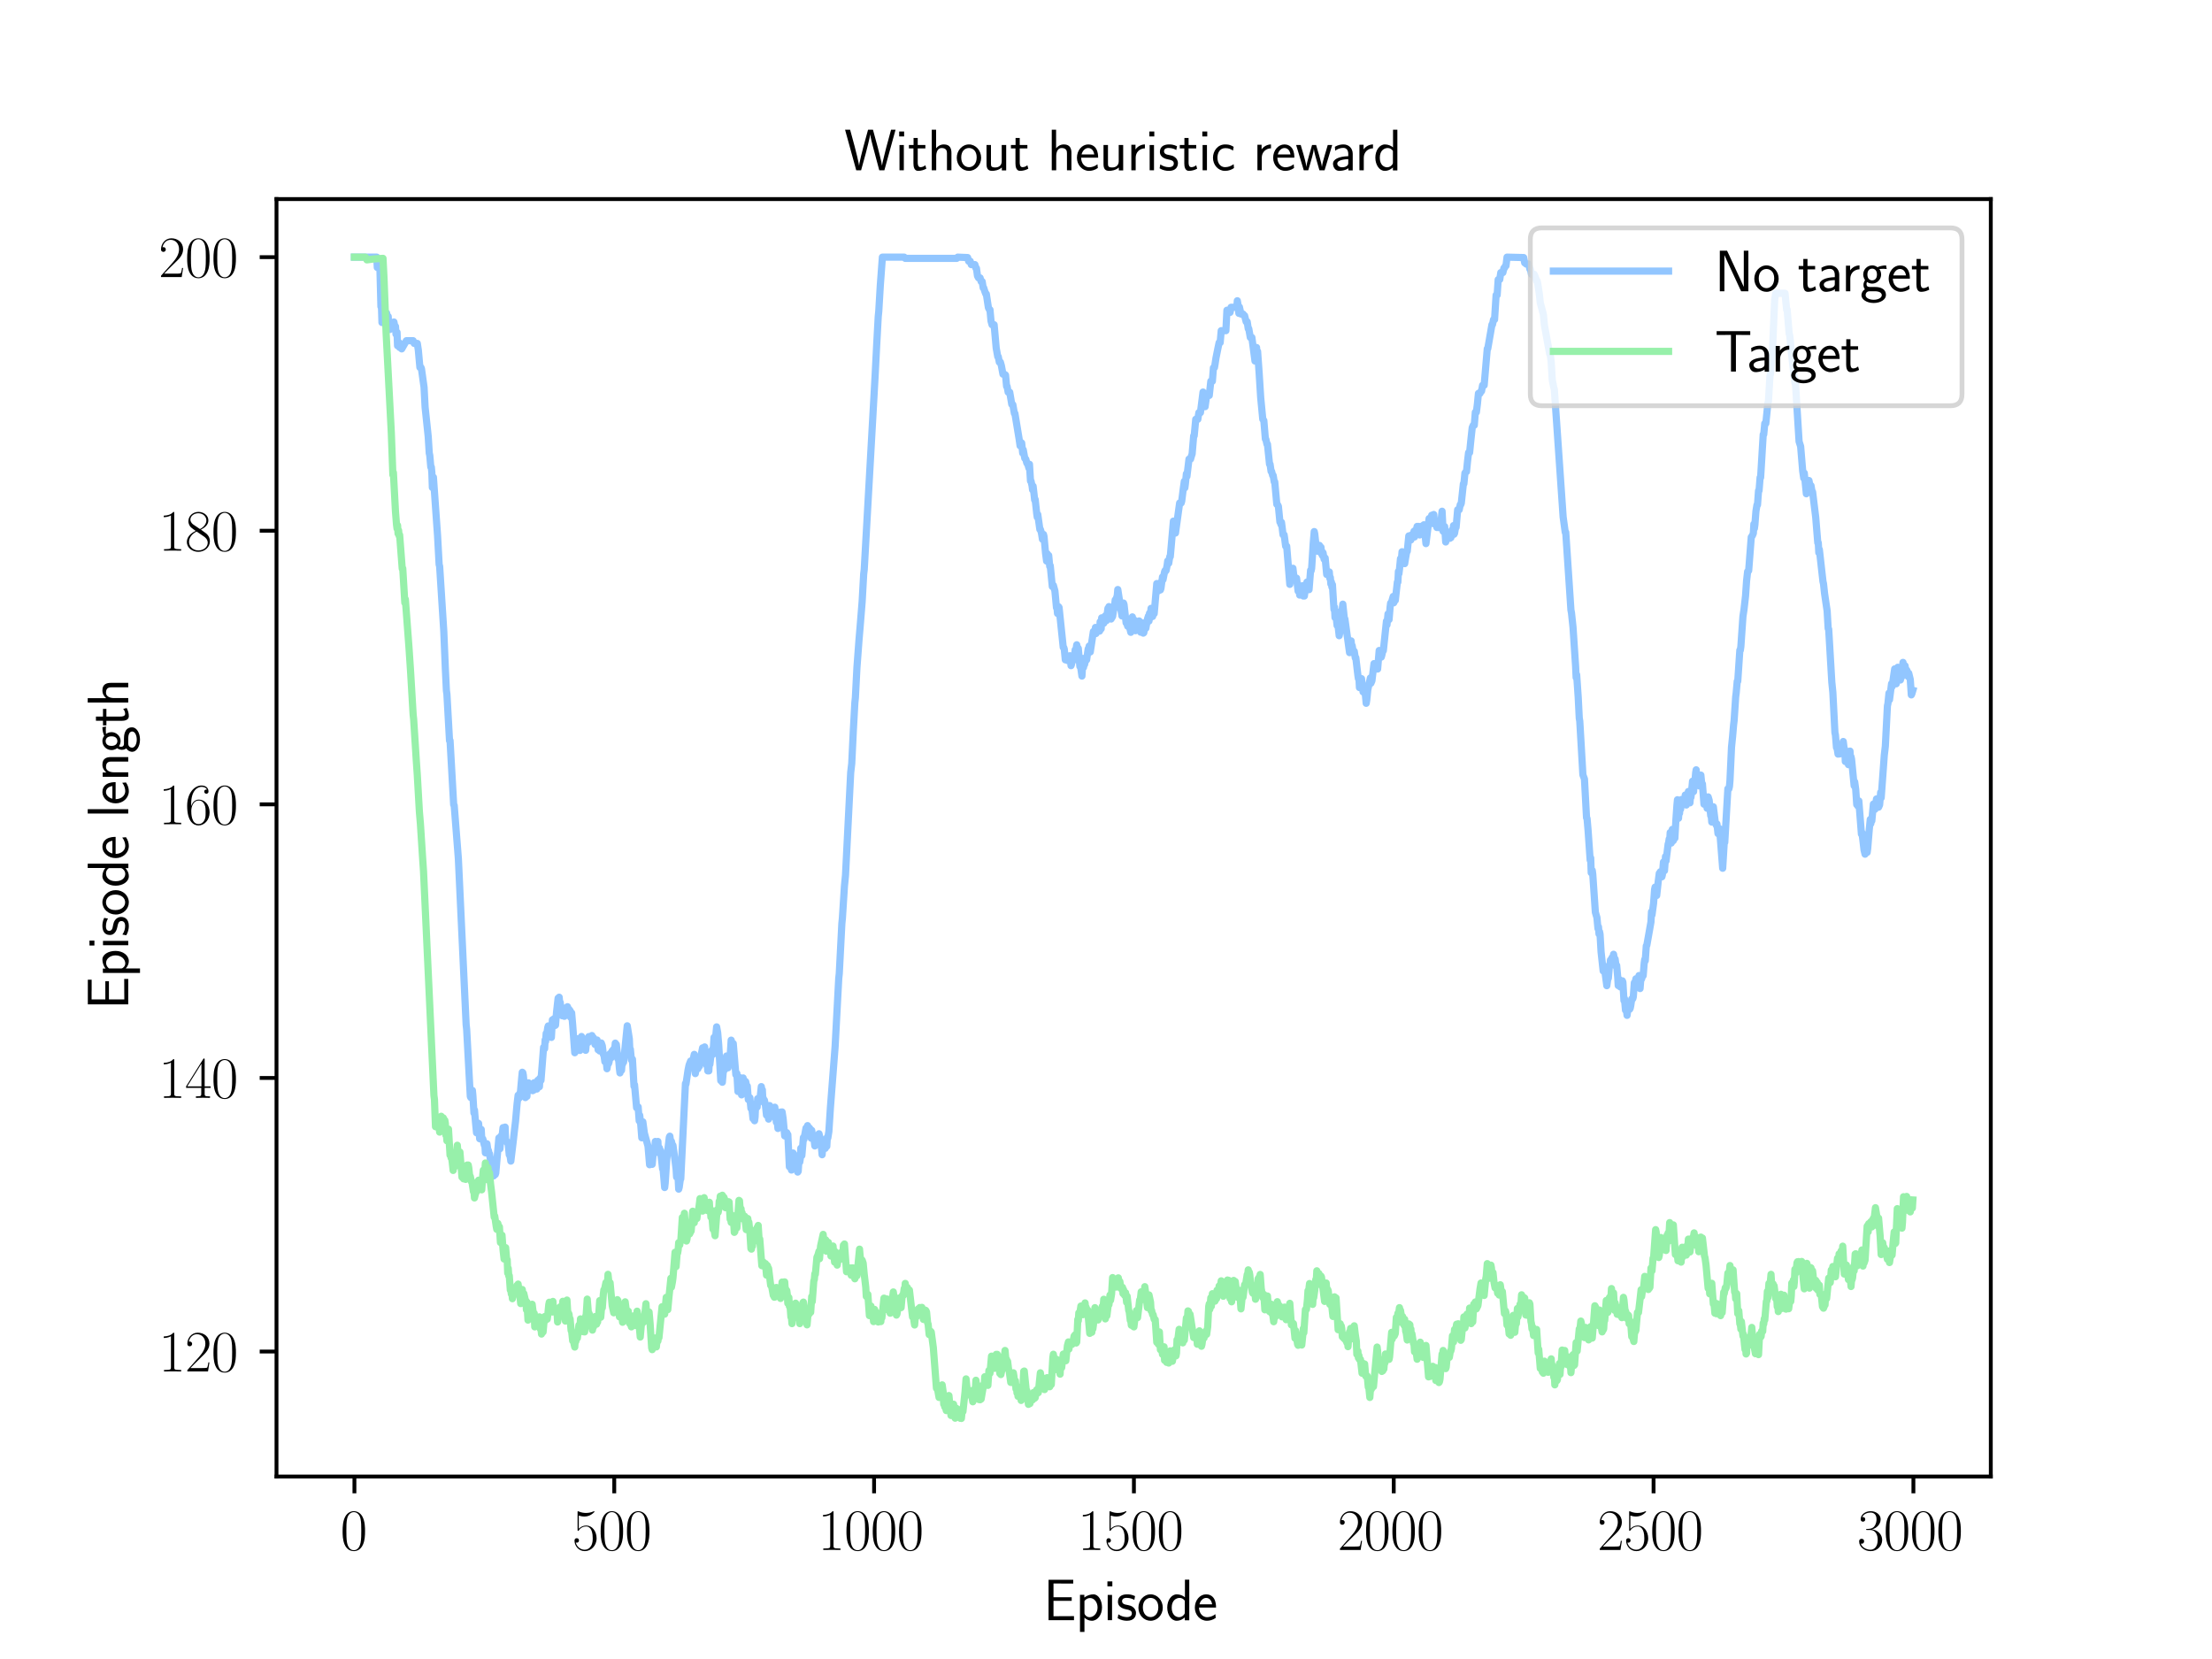 <?xml version="1.0" encoding="utf-8" standalone="no"?>
<!DOCTYPE svg PUBLIC "-//W3C//DTD SVG 1.1//EN"
  "http://www.w3.org/Graphics/SVG/1.1/DTD/svg11.dtd">
<svg xmlns:xlink="http://www.w3.org/1999/xlink" width="460.8pt" height="345.6pt" viewBox="0 0 460.8 345.6" xmlns="http://www.w3.org/2000/svg" version="1.1">
 <defs>
  <style type="text/css">*{stroke-linejoin: round; stroke-linecap: butt}</style>
 </defs>
 <g id="figure_1">
  <g id="patch_1">
   <path d="M 0 345.6 
L 460.8 345.6 
L 460.8 0 
L 0 0 
z
" style="fill: #ffffff"/>
  </g>
  <g id="axes_1">
   <g id="patch_2">
    <path d="M 57.6 307.584 
L 414.72 307.584 
L 414.72 41.472 
L 57.6 41.472 
z
" style="fill: #ffffff"/>
   </g>
   <g id="matplotlib.axis_1">
    <g id="xtick_1">
     <g id="line2d_1">
      <defs>
       <path id="m55d1c91212" d="M 0 0 
L 0 3.5 
" style="stroke: #000000; stroke-width: 0.8"/>
      </defs>
      <g>
       <use xlink:href="#m55d1c91212" x="73.833" y="307.584" style="stroke: #000000; stroke-width: 0.8"/>
      </g>
     </g>
     <g id="text_1">
      <!-- $\mathdefault{0}$ -->
      <g transform="translate(70.906 322.886) scale(0.12 -0.12)">
       <defs>
        <path id="CMR17-30" d="M 2688 2038 
C 2688 2430 2682 3099 2413 3613 
C 2176 4063 1798 4224 1466 4224 
C 1158 4224 768 4082 525 3620 
C 269 3137 243 2539 243 2038 
C 243 1671 250 1112 448 623 
C 723 -39 1216 -128 1466 -128 
C 1760 -128 2208 -7 2470 604 
C 2662 1048 2688 1568 2688 2038 
z
M 1466 -26 
C 1056 -26 813 328 723 816 
C 653 1196 653 1749 653 2109 
C 653 2604 653 3015 736 3407 
C 858 3954 1216 4121 1466 4121 
C 1728 4121 2067 3947 2189 3420 
C 2272 3054 2278 2623 2278 2109 
C 2278 1691 2278 1176 2202 797 
C 2067 96 1690 -26 1466 -26 
z
" transform="scale(0.016)"/>
       </defs>
       <use xlink:href="#CMR17-30" transform="scale(0.996)"/>
      </g>
     </g>
    </g>
    <g id="xtick_2">
     <g id="line2d_2">
      <g>
       <use xlink:href="#m55d1c91212" x="127.96" y="307.584" style="stroke: #000000; stroke-width: 0.8"/>
      </g>
     </g>
     <g id="text_2">
      <!-- $\mathdefault{500}$ -->
      <g transform="translate(119.18 322.886) scale(0.12 -0.12)">
       <defs>
        <path id="CMR17-35" d="M 730 3750 
C 794 3724 1056 3641 1325 3641 
C 1920 3641 2246 3961 2432 4140 
C 2432 4191 2432 4224 2394 4224 
C 2387 4224 2374 4224 2323 4198 
C 2099 4102 1837 4032 1517 4032 
C 1325 4032 1037 4055 723 4191 
C 653 4224 640 4224 634 4224 
C 602 4224 595 4217 595 4090 
L 595 2231 
C 595 2113 595 2080 659 2080 
C 691 2080 704 2093 736 2139 
C 941 2435 1222 2560 1542 2560 
C 1766 2560 2246 2415 2246 1293 
C 2246 1087 2246 716 2054 422 
C 1894 159 1645 25 1370 25 
C 947 25 518 319 403 812 
C 429 806 480 793 506 793 
C 589 793 749 838 749 1036 
C 749 1209 627 1280 506 1280 
C 358 1280 262 1190 262 1011 
C 262 454 704 -128 1382 -128 
C 2042 -128 2669 441 2669 1267 
C 2669 2054 2170 2662 1549 2662 
C 1222 2662 947 2540 730 2304 
L 730 3750 
z
" transform="scale(0.016)"/>
       </defs>
       <use xlink:href="#CMR17-35" transform="scale(0.996)"/>
       <use xlink:href="#CMR17-30" transform="translate(45.69 0) scale(0.996)"/>
       <use xlink:href="#CMR17-30" transform="translate(91.381 0) scale(0.996)"/>
      </g>
     </g>
    </g>
    <g id="xtick_3">
     <g id="line2d_3">
      <g>
       <use xlink:href="#m55d1c91212" x="182.087" y="307.584" style="stroke: #000000; stroke-width: 0.8"/>
      </g>
     </g>
     <g id="text_3">
      <!-- $\mathdefault{1000}$ -->
      <g transform="translate(170.381 322.886) scale(0.12 -0.12)">
       <defs>
        <path id="CMR17-31" d="M 1702 4083 
C 1702 4217 1696 4224 1606 4224 
C 1357 3927 979 3833 621 3820 
C 602 3820 570 3820 563 3808 
C 557 3795 557 3782 557 3648 
C 755 3648 1088 3686 1344 3839 
L 1344 467 
C 1344 243 1331 166 781 166 
L 589 166 
L 589 0 
C 896 6 1216 12 1523 12 
C 1830 12 2150 6 2458 0 
L 2458 166 
L 2266 166 
C 1715 166 1702 236 1702 467 
L 1702 4083 
z
" transform="scale(0.016)"/>
       </defs>
       <use xlink:href="#CMR17-31" transform="scale(0.996)"/>
       <use xlink:href="#CMR17-30" transform="translate(45.69 0) scale(0.996)"/>
       <use xlink:href="#CMR17-30" transform="translate(91.381 0) scale(0.996)"/>
       <use xlink:href="#CMR17-30" transform="translate(137.071 0) scale(0.996)"/>
      </g>
     </g>
    </g>
    <g id="xtick_4">
     <g id="line2d_4">
      <g>
       <use xlink:href="#m55d1c91212" x="236.214" y="307.584" style="stroke: #000000; stroke-width: 0.8"/>
      </g>
     </g>
     <g id="text_4">
      <!-- $\mathdefault{1500}$ -->
      <g transform="translate(224.508 322.886) scale(0.12 -0.12)">
       <use xlink:href="#CMR17-31" transform="scale(0.996)"/>
       <use xlink:href="#CMR17-35" transform="translate(45.69 0) scale(0.996)"/>
       <use xlink:href="#CMR17-30" transform="translate(91.381 0) scale(0.996)"/>
       <use xlink:href="#CMR17-30" transform="translate(137.071 0) scale(0.996)"/>
      </g>
     </g>
    </g>
    <g id="xtick_5">
     <g id="line2d_5">
      <g>
       <use xlink:href="#m55d1c91212" x="290.341" y="307.584" style="stroke: #000000; stroke-width: 0.8"/>
      </g>
     </g>
     <g id="text_5">
      <!-- $\mathdefault{2000}$ -->
      <g transform="translate(278.635 322.886) scale(0.12 -0.12)">
       <defs>
        <path id="CMR17-32" d="M 2669 990 
L 2554 990 
C 2490 537 2438 460 2413 422 
C 2381 371 1920 371 1830 371 
L 602 371 
C 832 620 1280 1073 1824 1596 
C 2214 1966 2669 2400 2669 3033 
C 2669 3788 2067 4224 1395 4224 
C 691 4224 262 3603 262 3027 
C 262 2777 448 2745 525 2745 
C 589 2745 781 2783 781 3007 
C 781 3206 614 3264 525 3264 
C 486 3264 448 3257 422 3244 
C 544 3788 915 4057 1306 4057 
C 1862 4057 2227 3616 2227 3033 
C 2227 2477 1901 1998 1536 1583 
L 262 147 
L 262 0 
L 2515 0 
L 2669 990 
z
" transform="scale(0.016)"/>
       </defs>
       <use xlink:href="#CMR17-32" transform="scale(0.996)"/>
       <use xlink:href="#CMR17-30" transform="translate(45.69 0) scale(0.996)"/>
       <use xlink:href="#CMR17-30" transform="translate(91.381 0) scale(0.996)"/>
       <use xlink:href="#CMR17-30" transform="translate(137.071 0) scale(0.996)"/>
      </g>
     </g>
    </g>
    <g id="xtick_6">
     <g id="line2d_6">
      <g>
       <use xlink:href="#m55d1c91212" x="344.468" y="307.584" style="stroke: #000000; stroke-width: 0.8"/>
      </g>
     </g>
     <g id="text_6">
      <!-- $\mathdefault{2500}$ -->
      <g transform="translate(332.762 322.886) scale(0.12 -0.12)">
       <use xlink:href="#CMR17-32" transform="scale(0.996)"/>
       <use xlink:href="#CMR17-35" transform="translate(45.69 0) scale(0.996)"/>
       <use xlink:href="#CMR17-30" transform="translate(91.381 0) scale(0.996)"/>
       <use xlink:href="#CMR17-30" transform="translate(137.071 0) scale(0.996)"/>
      </g>
     </g>
    </g>
    <g id="xtick_7">
     <g id="line2d_7">
      <g>
       <use xlink:href="#m55d1c91212" x="398.596" y="307.584" style="stroke: #000000; stroke-width: 0.8"/>
      </g>
     </g>
     <g id="text_7">
      <!-- $\mathdefault{3000}$ -->
      <g transform="translate(386.89 322.886) scale(0.12 -0.12)">
       <defs>
        <path id="CMR17-33" d="M 1414 2176 
C 1984 2176 2234 1673 2234 1094 
C 2234 322 1824 25 1453 25 
C 1114 25 563 193 390 691 
C 422 678 454 678 486 678 
C 640 678 755 780 755 947 
C 755 1132 614 1216 486 1216 
C 378 1216 211 1164 211 927 
C 211 335 787 -128 1466 -128 
C 2176 -128 2720 432 2720 1087 
C 2720 1718 2208 2176 1600 2246 
C 2086 2347 2554 2776 2554 3353 
C 2554 3856 2048 4224 1472 4224 
C 890 4224 378 3862 378 3347 
C 378 3123 544 3084 627 3084 
C 762 3084 877 3167 877 3334 
C 877 3500 762 3584 627 3584 
C 602 3584 570 3584 544 3571 
C 730 3999 1235 4076 1459 4076 
C 1683 4076 2106 3966 2106 3347 
C 2106 3167 2080 2851 1862 2574 
C 1670 2329 1453 2316 1242 2297 
C 1210 2297 1062 2284 1037 2284 
C 992 2278 966 2272 966 2227 
C 966 2182 973 2176 1101 2176 
L 1414 2176 
z
" transform="scale(0.016)"/>
       </defs>
       <use xlink:href="#CMR17-33" transform="scale(0.996)"/>
       <use xlink:href="#CMR17-30" transform="translate(45.69 0) scale(0.996)"/>
       <use xlink:href="#CMR17-30" transform="translate(91.381 0) scale(0.996)"/>
       <use xlink:href="#CMR17-30" transform="translate(137.071 0) scale(0.996)"/>
      </g>
     </g>
    </g>
    <g id="text_8">
     <!-- Episode -->
     <g transform="translate(217.357 337.513) scale(0.12 -0.12)">
      <defs>
       <path id="CMSS17-45" d="M 1958 435 
C 1446 435 1216 435 1101 428 
L 1101 2105 
L 3085 2105 
L 3085 2496 
L 1101 2496 
L 1101 3993 
L 1926 3993 
C 2003 3993 2080 3987 2157 3987 
L 3251 3987 
L 3251 4403 
L 563 4403 
L 563 0 
L 3334 0 
L 3334 441 
L 1958 435 
z
" transform="scale(0.016)"/>
       <path id="CMSS17-70" d="M 966 275 
C 1178 70 1466 -64 1773 -64 
C 2368 -64 2880 553 2880 1382 
C 2880 2147 2496 2816 1946 2816 
C 1626 2816 1242 2700 954 2470 
L 954 2764 
L 480 2764 
L 480 -1280 
L 966 -1280 
L 966 275 
z
M 966 2088 
C 1018 2166 1235 2412 1587 2412 
C 2035 2412 2394 1946 2394 1382 
C 2394 741 1958 326 1530 326 
C 1402 326 1267 358 1139 468 
C 966 624 966 721 966 812 
L 966 2088 
z
" transform="scale(0.016)"/>
       <path id="CMSS17-69" d="M 979 4224 
L 442 4224 
L 442 3686 
L 979 3686 
L 979 4224 
z
M 947 2752 
L 474 2752 
L 474 0 
L 947 0 
L 947 2752 
z
" transform="scale(0.016)"/>
       <path id="CMSS17-73" d="M 2061 2623 
C 1683 2803 1389 2816 1197 2816 
C 742 2816 198 2655 198 2009 
C 198 1363 902 1222 1094 1183 
C 1389 1126 1715 1062 1715 742 
C 1715 339 1254 339 1171 339 
C 915 339 563 409 243 639 
L 166 211 
C 531 0 883 -64 1178 -64 
C 1965 -64 2163 416 2163 780 
C 2163 1094 1984 1305 1862 1401 
C 1651 1567 1574 1587 1050 1695 
C 960 1708 646 1779 646 2067 
C 646 2431 1050 2431 1139 2431 
C 1555 2431 1811 2303 1984 2207 
L 2061 2623 
z
" transform="scale(0.016)"/>
       <path id="CMSS17-6f" d="M 2829 1356 
C 2829 2175 2221 2816 1504 2816 
C 768 2816 173 2156 173 1356 
C 173 544 787 -64 1498 -64 
C 2227 -64 2829 563 2829 1356 
z
M 1504 339 
C 1050 339 659 710 659 1407 
C 659 2150 1114 2425 1498 2425 
C 1914 2425 2342 2124 2342 1407 
C 2342 684 1926 339 1504 339 
z
" transform="scale(0.016)"/>
       <path id="CMSS17-64" d="M 2611 4416 
L 2138 4416 
L 2138 2495 
C 1939 2662 1613 2816 1254 2816 
C 672 2816 211 2179 211 1375 
C 211 572 666 -64 1235 -64 
C 1677 -64 1971 172 2125 307 
L 2125 -13 
L 2611 -13 
L 2611 4416 
z
M 2125 851 
C 2125 760 2125 663 1926 488 
C 1798 378 1645 326 1498 326 
C 1152 326 698 585 698 1369 
C 698 2185 1210 2425 1562 2425 
C 1798 2425 1990 2308 2125 2114 
L 2125 851 
z
" transform="scale(0.016)"/>
       <path id="CMSS17-65" d="M 2502 1375 
C 2502 1587 2490 2001 2285 2347 
C 2061 2713 1696 2816 1421 2816 
C 755 2816 192 2184 192 1363 
C 192 579 774 -64 1510 -64 
C 1798 -64 2150 19 2470 249 
C 2470 275 2458 414 2451 421 
C 2451 433 2432 629 2432 655 
C 2125 408 1773 326 1517 326 
C 1107 326 666 667 646 1375 
L 2502 1375 
z
M 698 1728 
C 781 2086 1062 2425 1421 2425 
C 1517 2425 1965 2412 2080 1728 
L 698 1728 
z
" transform="scale(0.016)"/>
      </defs>
      <use xlink:href="#CMSS17-45" transform="scale(0.996)"/>
      <use xlink:href="#CMSS17-70" transform="translate(55.892 0) scale(0.996)"/>
      <use xlink:href="#CMSS17-69" transform="translate(104.097 0) scale(0.996)"/>
      <use xlink:href="#CMSS17-73" transform="translate(126.278 0) scale(0.996)"/>
      <use xlink:href="#CMSS17-6f" transform="translate(162.191 0) scale(0.996)"/>
      <use xlink:href="#CMSS17-64" transform="translate(211.637 0) scale(0.996)"/>
      <use xlink:href="#CMSS17-65" transform="translate(259.842 0) scale(0.996)"/>
     </g>
    </g>
   </g>
   <g id="matplotlib.axis_2">
    <g id="ytick_1">
     <g id="line2d_8">
      <defs>
       <path id="mebfb250e81" d="M 0 0 
L -3.5 0 
" style="stroke: #000000; stroke-width: 0.8"/>
      </defs>
      <g>
       <use xlink:href="#mebfb250e81" x="57.6" y="281.55" style="stroke: #000000; stroke-width: 0.8"/>
      </g>
     </g>
     <g id="text_9">
      <!-- $\mathdefault{120}$ -->
      <g transform="translate(33.041 285.701) scale(0.12 -0.12)">
       <use xlink:href="#CMR17-31" transform="scale(0.996)"/>
       <use xlink:href="#CMR17-32" transform="translate(45.69 0) scale(0.996)"/>
       <use xlink:href="#CMR17-30" transform="translate(91.381 0) scale(0.996)"/>
      </g>
     </g>
    </g>
    <g id="ytick_2">
     <g id="line2d_9">
      <g>
       <use xlink:href="#mebfb250e81" x="57.6" y="224.554" style="stroke: #000000; stroke-width: 0.8"/>
      </g>
     </g>
     <g id="text_10">
      <!-- $\mathdefault{140}$ -->
      <g transform="translate(33.041 228.705) scale(0.12 -0.12)">
       <defs>
        <path id="CMR17-34" d="M 2150 4147 
C 2150 4281 2144 4288 2029 4288 
L 128 1254 
L 128 1088 
L 1779 1088 
L 1779 460 
C 1779 230 1766 166 1318 166 
L 1197 166 
L 1197 0 
C 1402 12 1747 12 1965 12 
C 2182 12 2528 12 2733 0 
L 2733 166 
L 2611 166 
C 2163 166 2150 230 2150 460 
L 2150 1088 
L 2803 1088 
L 2803 1254 
L 2150 1254 
L 2150 4147 
z
M 1798 3723 
L 1798 1254 
L 256 1254 
L 1798 3723 
z
" transform="scale(0.016)"/>
       </defs>
       <use xlink:href="#CMR17-31" transform="scale(0.996)"/>
       <use xlink:href="#CMR17-34" transform="translate(45.69 0) scale(0.996)"/>
       <use xlink:href="#CMR17-30" transform="translate(91.381 0) scale(0.996)"/>
      </g>
     </g>
    </g>
    <g id="ytick_3">
     <g id="line2d_10">
      <g>
       <use xlink:href="#mebfb250e81" x="57.6" y="167.559" style="stroke: #000000; stroke-width: 0.8"/>
      </g>
     </g>
     <g id="text_11">
      <!-- $\mathdefault{160}$ -->
      <g transform="translate(33.041 171.71) scale(0.12 -0.12)">
       <defs>
        <path id="CMR17-36" d="M 678 2198 
C 678 3712 1395 4076 1811 4076 
C 1946 4076 2272 4049 2400 3782 
C 2298 3782 2106 3782 2106 3558 
C 2106 3385 2246 3328 2336 3328 
C 2394 3328 2566 3353 2566 3571 
C 2566 3987 2246 4224 1805 4224 
C 1043 4224 243 3411 243 2011 
C 243 257 966 -128 1478 -128 
C 2099 -128 2688 431 2688 1295 
C 2688 2101 2170 2688 1517 2688 
C 1126 2688 838 2430 678 1979 
L 678 2198 
z
M 1478 25 
C 691 25 691 1212 691 1450 
C 691 1914 909 2585 1504 2585 
C 1613 2585 1926 2585 2138 2140 
C 2253 1889 2253 1624 2253 1302 
C 2253 954 2253 696 2118 438 
C 1978 173 1773 25 1478 25 
z
" transform="scale(0.016)"/>
       </defs>
       <use xlink:href="#CMR17-31" transform="scale(0.996)"/>
       <use xlink:href="#CMR17-36" transform="translate(45.69 0) scale(0.996)"/>
       <use xlink:href="#CMR17-30" transform="translate(91.381 0) scale(0.996)"/>
      </g>
     </g>
    </g>
    <g id="ytick_4">
     <g id="line2d_11">
      <g>
       <use xlink:href="#mebfb250e81" x="57.6" y="110.563" style="stroke: #000000; stroke-width: 0.8"/>
      </g>
     </g>
     <g id="text_12">
      <!-- $\mathdefault{180}$ -->
      <g transform="translate(33.041 114.714) scale(0.12 -0.12)">
       <defs>
        <path id="CMR17-38" d="M 1741 2289 
C 2144 2494 2554 2803 2554 3298 
C 2554 3884 1990 4224 1472 4224 
C 890 4224 378 3800 378 3215 
C 378 3054 416 2777 666 2533 
C 730 2469 998 2276 1171 2154 
C 883 2006 211 1652 211 945 
C 211 282 838 -128 1459 -128 
C 2144 -128 2720 366 2720 1022 
C 2720 1607 2330 1877 2074 2051 
L 1741 2289 
z
M 902 2855 
C 851 2887 595 3086 595 3388 
C 595 3781 998 4076 1459 4076 
C 1965 4076 2336 3716 2336 3298 
C 2336 2700 1670 2359 1638 2359 
C 1632 2359 1626 2359 1574 2398 
L 902 2855 
z
M 2080 1536 
C 2176 1466 2483 1253 2483 861 
C 2483 385 2010 25 1472 25 
C 890 25 448 443 448 951 
C 448 1459 838 1884 1280 2083 
L 2080 1536 
z
" transform="scale(0.016)"/>
       </defs>
       <use xlink:href="#CMR17-31" transform="scale(0.996)"/>
       <use xlink:href="#CMR17-38" transform="translate(45.69 0) scale(0.996)"/>
       <use xlink:href="#CMR17-30" transform="translate(91.381 0) scale(0.996)"/>
      </g>
     </g>
    </g>
    <g id="ytick_5">
     <g id="line2d_12">
      <g>
       <use xlink:href="#mebfb250e81" x="57.6" y="53.568" style="stroke: #000000; stroke-width: 0.8"/>
      </g>
     </g>
     <g id="text_13">
      <!-- $\mathdefault{200}$ -->
      <g transform="translate(33.041 57.719) scale(0.12 -0.12)">
       <use xlink:href="#CMR17-32" transform="scale(0.996)"/>
       <use xlink:href="#CMR17-30" transform="translate(45.69 0) scale(0.996)"/>
       <use xlink:href="#CMR17-30" transform="translate(91.381 0) scale(0.996)"/>
      </g>
     </g>
    </g>
    <g id="text_14">
     <!-- Episode length -->
     <g transform="translate(26.716 210.305) rotate(-90) scale(0.12 -0.12)">
      <defs>
       <path id="CMSS17-6c" d="M 947 4416 
L 474 4416 
L 474 0 
L 947 0 
L 947 4416 
z
" transform="scale(0.016)"/>
       <path id="CMSS17-6e" d="M 2618 1878 
C 2618 2283 2522 2816 1798 2816 
C 1389 2816 1120 2604 941 2386 
L 941 2783 
L 474 2783 
L 474 0 
L 960 0 
L 960 1556 
C 960 1962 1114 2425 1549 2425 
C 2112 2425 2131 2045 2131 1826 
L 2131 0 
L 2618 0 
L 2618 1878 
z
" transform="scale(0.016)"/>
       <path id="CMSS17-67" d="M 2848 2816 
C 2483 2809 2170 2739 1914 2617 
C 1702 2783 1485 2816 1338 2816 
C 781 2816 358 2356 358 1824 
C 358 1481 550 1222 563 1209 
C 448 1049 384 876 384 684 
C 384 460 474 300 544 211 
C 211 6 166 -308 166 -429 
C 166 -896 749 -1280 1498 -1280 
C 2253 -1280 2835 -896 2835 -423 
C 2835 460 1856 467 1587 467 
L 1069 467 
C 973 467 717 467 717 793 
C 717 921 774 1004 781 1011 
C 877 940 1075 832 1338 832 
C 1869 832 2310 1279 2310 1824 
C 2310 2128 2170 2349 2112 2425 
L 2131 2425 
C 2150 2425 2419 2444 2515 2444 
C 2720 2444 2739 2438 2918 2419 
L 2848 2816 
z
M 1338 1184 
C 1120 1184 813 1317 813 1824 
C 813 2375 1165 2463 1331 2463 
C 1549 2463 1856 2330 1856 1824 
C 1856 1272 1504 1184 1338 1184 
z
M 1581 0 
C 1734 0 2381 0 2381 -436 
C 2381 -711 1984 -928 1504 -928 
C 1018 -928 621 -717 621 -429 
C 621 -397 621 0 1062 0 
L 1581 0 
z
" transform="scale(0.016)"/>
       <path id="CMSS17-74" d="M 1069 2380 
L 1901 2380 
L 1901 2752 
L 1069 2752 
L 1069 3520 
L 614 3520 
L 614 2752 
L 109 2752 
L 109 2380 
L 602 2380 
L 602 751 
C 602 384 685 -64 1107 -64 
C 1427 -64 1722 25 2003 172 
L 1901 551 
C 1747 416 1562 339 1363 339 
C 1082 339 1069 699 1069 860 
L 1069 2380 
z
" transform="scale(0.016)"/>
       <path id="CMSS17-68" d="M 2618 1878 
C 2618 2283 2522 2816 1798 2816 
C 1395 2816 1133 2617 947 2399 
L 947 4416 
L 474 4416 
L 474 0 
L 960 0 
L 960 1556 
C 960 1962 1114 2425 1549 2425 
C 2112 2425 2131 2045 2131 1826 
L 2131 0 
L 2618 0 
L 2618 1878 
z
" transform="scale(0.016)"/>
      </defs>
      <use xlink:href="#CMSS17-45" transform="scale(0.996)"/>
      <use xlink:href="#CMSS17-70" transform="translate(55.892 0) scale(0.996)"/>
      <use xlink:href="#CMSS17-69" transform="translate(104.097 0) scale(0.996)"/>
      <use xlink:href="#CMSS17-73" transform="translate(126.278 0) scale(0.996)"/>
      <use xlink:href="#CMSS17-6f" transform="translate(162.191 0) scale(0.996)"/>
      <use xlink:href="#CMSS17-64" transform="translate(211.637 0) scale(0.996)"/>
      <use xlink:href="#CMSS17-65" transform="translate(259.842 0) scale(0.996)"/>
      <use xlink:href="#CMSS17-6c" transform="translate(332.71 0) scale(0.996)"/>
      <use xlink:href="#CMSS17-65" transform="translate(354.891 0) scale(0.996)"/>
      <use xlink:href="#CMSS17-6e" transform="translate(396.53 0) scale(0.996)"/>
      <use xlink:href="#CMSS17-67" transform="translate(444.735 0) scale(0.996)"/>
      <use xlink:href="#CMSS17-74" transform="translate(491.578 0) scale(0.996)"/>
      <use xlink:href="#CMSS17-68" transform="translate(525.41 0) scale(0.996)"/>
     </g>
    </g>
   </g>
   <g id="line2d_13">
    <path d="M 73.833 53.568 
L 78.488 53.568 
L 78.596 55.721 
L 78.704 55.674 
L 79.137 55.506 
L 79.354 63.871 
L 79.462 63.677 
L 79.57 67.184 
L 80.436 65.427 
L 80.544 65.238 
L 80.653 66.303 
L 80.869 65.917 
L 80.978 68.072 
L 81.086 67.859 
L 81.194 68.643 
L 82.06 67.077 
L 82.277 68.178 
L 82.385 67.995 
L 82.493 69.611 
L 82.71 69.225 
L 82.818 72.024 
L 83.143 71.387 
L 83.251 72.383 
L 83.576 71.763 
L 83.684 72.68 
L 84.658 70.977 
L 86.065 70.977 
L 86.282 71.541 
L 86.931 71.541 
L 87.148 72.952 
L 87.473 76.535 
L 87.689 76.535 
L 87.798 76.818 
L 88.339 80.683 
L 88.555 84.803 
L 89.205 90.954 
L 89.421 94.396 
L 89.53 94.876 
L 89.746 97.302 
L 89.854 97.302 
L 89.963 98.459 
L 90.071 101.563 
L 90.287 99.418 
L 91.153 111.607 
L 91.478 117.589 
L 91.586 117.984 
L 92.452 131.556 
L 92.777 139.371 
L 92.994 143.829 
L 93.102 144.62 
L 93.643 154.297 
L 93.752 154.269 
L 94.509 167.643 
L 94.618 167.784 
L 95.484 178.845 
L 97.107 213.465 
L 97.216 214.453 
L 97.973 228.42 
L 98.082 228.645 
L 98.19 227.432 
L 98.298 227.827 
L 98.406 227.15 
L 98.515 228.279 
L 98.731 231.862 
L 98.839 231.241 
L 99.056 233.781 
L 99.272 235.981 
L 99.489 233.922 
L 99.597 234.232 
L 99.705 234.035 
L 99.922 237.223 
L 100.03 237.025 
L 100.139 237.054 
L 100.247 235.276 
L 100.355 237.223 
L 100.463 237.138 
L 100.572 237.251 
L 100.68 237.618 
L 100.896 238.549 
L 101.005 238.493 
L 101.113 240.157 
L 101.329 238.888 
L 101.438 238.267 
L 101.654 239.734 
L 101.762 239.706 
L 101.871 240.496 
L 101.979 240.355 
L 102.304 242.584 
L 102.52 242.245 
L 102.737 243.995 
L 102.845 244.954 
L 102.953 243.797 
L 103.061 244.728 
L 103.17 244.672 
L 103.278 244.361 
L 103.927 237.054 
L 104.144 239.311 
L 104.36 236.659 
L 104.469 236.602 
L 104.577 236.8 
L 104.793 234.909 
L 105.01 236.264 
L 105.118 236.264 
L 105.226 234.796 
L 105.335 237.731 
L 105.443 237.562 
L 105.659 238.013 
L 105.876 238.38 
L 106.092 240.581 
L 106.201 240.411 
L 106.417 241.878 
L 106.959 237.364 
L 107.175 235.417 
L 107.392 233.611 
L 107.716 229.972 
L 107.933 228.166 
L 108.041 228.307 
L 108.149 228.758 
L 108.258 227.799 
L 108.366 228.081 
L 108.691 224.441 
L 108.799 223.369 
L 108.907 223.454 
L 109.015 223.962 
L 109.232 226.388 
L 109.448 228.645 
L 109.557 226.67 
L 109.665 227.094 
L 109.773 228.391 
L 109.881 226.219 
L 109.99 226.501 
L 110.098 225.57 
L 110.423 226.416 
L 110.531 226.445 
L 110.639 226.614 
L 110.747 227.009 
L 110.856 226.416 
L 110.964 227.206 
L 111.072 226.416 
L 111.18 227.094 
L 111.289 225.542 
L 111.397 226.557 
L 111.613 226.275 
L 111.83 226.868 
L 112.046 225.034 
L 112.371 226.388 
L 112.48 224.611 
L 112.588 225.147 
L 112.696 225.062 
L 113.237 218.177 
L 113.454 218.46 
L 113.562 216.626 
L 113.67 216.936 
L 113.779 215.271 
L 113.887 215.61 
L 114.103 214.086 
L 114.212 213.719 
L 114.428 215.441 
L 114.536 215.187 
L 114.861 216.118 
L 115.078 212.45 
L 115.294 213.494 
L 115.402 212.224 
L 115.511 212.309 
L 115.619 213.635 
L 115.727 213.55 
L 115.944 210.813 
L 116.268 207.935 
L 116.377 207.963 
L 116.485 207.738 
L 116.593 208.895 
L 116.701 208.81 
L 116.918 210.672 
L 117.026 210.503 
L 117.134 211.603 
L 117.351 209.995 
L 117.567 211.716 
L 117.784 210.108 
L 117.892 211.321 
L 118.217 209.713 
L 118.325 211.349 
L 118.433 211.095 
L 118.542 210.249 
L 118.65 211.349 
L 118.758 210.531 
L 118.867 211.914 
L 119.083 211.011 
L 119.3 213.522 
L 119.733 219.306 
L 119.949 218.996 
L 120.057 217.867 
L 120.166 217.923 
L 120.274 216.4 
L 120.382 216.541 
L 120.49 216.992 
L 120.599 216.569 
L 120.815 218.826 
L 120.923 218.121 
L 121.14 215.92 
L 121.248 217.472 
L 121.356 217.387 
L 121.465 216.738 
L 121.573 217.867 
L 121.789 216.738 
L 122.006 218.798 
L 122.222 216.4 
L 122.439 217.021 
L 122.547 217.133 
L 122.655 215.948 
L 122.872 216.851 
L 122.98 216.118 
L 123.197 216.654 
L 123.305 215.723 
L 123.413 216.259 
L 123.63 216.174 
L 123.954 217.585 
L 124.063 217.444 
L 124.279 216.964 
L 124.387 216.654 
L 124.604 218.685 
L 124.82 218.544 
L 124.929 218.939 
L 125.145 218.431 
L 125.254 217.275 
L 125.47 217.867 
L 125.687 219.645 
L 125.795 219.616 
L 126.011 221.168 
L 126.12 220.886 
L 126.228 220.35 
L 126.444 222.635 
L 126.661 221.253 
L 126.769 221.563 
L 126.877 221.225 
L 127.094 219.475 
L 127.202 220.463 
L 127.31 220.35 
L 127.419 220.011 
L 127.527 218.911 
L 127.635 218.939 
L 127.743 218.855 
L 127.852 218.544 
L 127.96 219.504 
L 128.176 217.303 
L 128.285 218.29 
L 128.393 217.585 
L 128.718 220.576 
L 128.826 220.068 
L 129.042 222.664 
L 129.151 223.51 
L 129.259 222.015 
L 129.475 222.974 
L 129.584 221.507 
L 129.692 221.676 
L 129.8 219.87 
L 129.908 221.253 
L 130.666 213.691 
L 130.883 215.046 
L 131.099 216.428 
L 131.207 218.77 
L 131.316 218.572 
L 131.532 220.801 
L 131.641 220.548 
L 131.749 220.66 
L 132.074 226.304 
L 132.182 225.965 
L 132.615 230.762 
L 132.723 230.592 
L 132.831 230.677 
L 132.94 230.592 
L 133.156 233.498 
L 133.264 232.342 
L 133.481 234.289 
L 133.697 237.025 
L 133.914 233.696 
L 134.239 236.066 
L 134.996 238.775 
L 135.321 242.64 
L 135.429 242.386 
L 135.538 241.596 
L 135.754 241.907 
L 135.862 242.556 
L 136.079 240.214 
L 136.404 239.565 
L 136.512 237.787 
L 136.728 239.17 
L 136.837 240.044 
L 137.053 237.787 
L 137.161 240.101 
L 137.378 239.142 
L 137.486 240.298 
L 137.594 239.649 
L 138.028 243.487 
L 138.136 243.571 
L 138.461 247.381 
L 138.569 246.449 
L 138.894 241.54 
L 139.435 236.884 
L 139.543 236.687 
L 139.76 238.239 
L 139.868 237.759 
L 140.084 238.634 
L 140.193 238.605 
L 140.626 241.794 
L 140.842 243.515 
L 140.95 245.208 
L 141.167 244.7 
L 141.275 245.547 
L 141.383 247.719 
L 141.492 247.324 
L 141.708 245.772 
L 141.816 245.575 
L 142.791 225.711 
L 142.899 225.852 
L 143.332 222.918 
L 143.548 221.874 
L 143.873 221.027 
L 143.981 221.761 
L 144.09 221.535 
L 144.198 221.592 
L 144.631 219.645 
L 144.848 223.651 
L 145.064 222.297 
L 145.172 221.733 
L 145.389 222.635 
L 145.605 221.789 
L 145.714 222.099 
L 145.93 220.914 
L 146.147 219.362 
L 146.363 218.29 
L 146.471 219.25 
L 146.58 219.109 
L 146.796 218.093 
L 147.013 221.112 
L 147.229 221.93 
L 147.337 221.592 
L 147.446 223.087 
L 147.554 222.494 
L 147.662 223.087 
L 147.77 220.943 
L 147.879 221.733 
L 148.095 219.899 
L 148.203 218.911 
L 148.312 219.419 
L 148.42 218.601 
L 148.528 219.645 
L 148.745 216.118 
L 148.853 216.174 
L 148.961 217.275 
L 149.286 213.917 
L 149.502 215.102 
L 149.719 217.641 
L 150.152 225.118 
L 150.26 223.679 
L 150.368 223.933 
L 150.477 225.457 
L 150.802 221.704 
L 150.91 222.918 
L 151.126 221.874 
L 151.343 219.983 
L 151.451 221.704 
L 151.559 221.563 
L 151.668 222.438 
L 151.884 219.786 
L 152.101 220.124 
L 152.317 216.682 
L 152.534 217.5 
L 152.642 217.331 
L 152.75 217.387 
L 153.291 223.877 
L 153.4 223.877 
L 153.508 223.623 
L 153.724 227.376 
L 153.941 225.288 
L 154.049 224.441 
L 154.157 224.639 
L 154.266 226.84 
L 154.374 226.642 
L 154.482 228.081 
L 154.59 227.319 
L 154.807 224.554 
L 155.023 226.078 
L 155.24 225.231 
L 155.348 225.344 
L 155.456 225.88 
L 155.565 226.981 
L 155.673 226.247 
L 155.889 229.069 
L 155.998 228.645 
L 156.106 229.153 
L 156.214 228.674 
L 156.431 230.903 
L 156.539 229.972 
L 156.864 233.047 
L 156.972 232.934 
L 157.08 232.144 
L 157.189 233.47 
L 157.297 232.68 
L 157.405 230.254 
L 157.513 230.338 
L 157.622 229.802 
L 157.73 230.62 
L 157.838 228.871 
L 157.946 228.899 
L 158.055 228.899 
L 158.163 229.435 
L 158.271 229.407 
L 158.596 226.36 
L 158.704 227.489 
L 158.812 227.037 
L 158.921 229.323 
L 159.029 228.843 
L 159.137 229.689 
L 159.245 229.21 
L 159.462 230.338 
L 159.678 232.313 
L 159.895 231.269 
L 160.111 233.132 
L 160.22 232.37 
L 160.328 230.31 
L 160.436 231.975 
L 160.544 231.947 
L 160.869 232.567 
L 161.086 231.918 
L 161.194 231.975 
L 161.41 230.649 
L 161.735 233.781 
L 161.843 232.906 
L 162.06 235.079 
L 162.168 234.345 
L 162.276 234.712 
L 162.385 232.68 
L 162.493 232.962 
L 162.601 231.664 
L 162.709 232.088 
L 162.818 232.003 
L 162.926 231.636 
L 163.142 233.047 
L 163.467 236.63 
L 163.684 236.094 
L 163.792 236.546 
L 163.9 235.953 
L 164.009 236.997 
L 164.117 236.348 
L 164.442 243.064 
L 164.55 242.161 
L 164.658 242.189 
L 164.875 243.741 
L 165.091 242.104 
L 165.199 240.186 
L 165.308 240.976 
L 165.416 240.891 
L 165.632 243.43 
L 165.957 242.132 
L 166.174 244.164 
L 166.282 243.995 
L 166.498 240.581 
L 166.607 242.076 
L 166.715 241.371 
L 166.823 239.198 
L 167.04 240.722 
L 167.364 236.969 
L 167.473 237.364 
L 167.906 234.994 
L 168.014 236.038 
L 168.23 234.486 
L 168.339 235.558 
L 168.447 234.825 
L 168.555 235.474 
L 168.663 235.022 
L 168.772 236.489 
L 168.88 236.376 
L 168.988 237.11 
L 169.096 235.474 
L 169.313 236.969 
L 169.529 236.913 
L 169.746 238.718 
L 170.071 236.969 
L 170.179 236.913 
L 170.396 237.59 
L 170.612 236.179 
L 170.72 236.602 
L 170.829 237.562 
L 170.937 237.11 
L 171.262 240.552 
L 171.478 238.154 
L 171.586 237.646 
L 171.695 237.787 
L 171.911 239.226 
L 172.019 237.646 
L 172.128 237.815 
L 172.236 238.803 
L 172.344 236.884 
L 172.452 237.054 
L 172.669 235.699 
L 172.994 230.677 
L 173.968 218.036 
L 174.726 203.816 
L 174.834 202.828 
L 175.375 192.388 
L 175.483 191.316 
L 175.917 184.545 
L 176.133 182.344 
L 177.216 160.928 
L 177.432 159.066 
L 177.757 152.322 
L 178.082 146.369 
L 178.19 145.353 
L 178.515 139.061 
L 178.948 133.277 
L 179.164 130.737 
L 179.597 125.377 
L 179.922 119.564 
L 180.03 118.689 
L 182.087 82.15 
L 182.304 78.228 
L 182.628 71.88 
L 182.953 65.926 
L 183.061 64.882 
L 183.386 59.409 
L 183.819 53.568 
L 188.366 53.568 
L 188.582 53.822 
L 199.299 53.822 
L 199.516 53.568 
L 201.573 53.653 
L 201.789 54.414 
L 202.114 54.414 
L 202.331 55.12 
L 203.088 55.12 
L 203.305 55.882 
L 203.413 55.882 
L 203.63 57.49 
L 203.846 57.885 
L 204.171 57.885 
L 204.387 58.647 
L 204.604 58.647 
L 204.82 59.973 
L 204.929 59.973 
L 205.145 60.678 
L 205.362 61.243 
L 205.47 61.243 
L 205.903 64.092 
L 206.119 64.516 
L 206.228 64.516 
L 206.444 66.858 
L 206.661 67.648 
L 207.094 67.648 
L 207.527 72.501 
L 207.852 74.306 
L 207.96 74.306 
L 208.176 75.435 
L 208.393 75.435 
L 208.609 76.197 
L 208.934 77.946 
L 209.367 78.031 
L 209.475 78.144 
L 209.692 80.486 
L 209.8 80.486 
L 210.017 81.699 
L 210.341 81.699 
L 210.774 84.238 
L 210.991 84.295 
L 211.316 86.129 
L 211.424 86.129 
L 212.29 91.377 
L 212.506 92.872 
L 212.615 92.11 
L 212.831 92.28 
L 213.048 94.396 
L 213.156 93.69 
L 213.481 95.468 
L 213.697 95.666 
L 213.914 96.484 
L 214.13 96.766 
L 214.347 97.528 
L 214.455 96.71 
L 214.672 100.208 
L 214.78 100.208 
L 214.996 101.196 
L 215.105 102.042 
L 215.213 101.28 
L 215.429 103.143 
L 215.538 104.158 
L 215.646 104.046 
L 215.971 107.008 
L 216.079 107.742 
L 216.187 107.178 
L 216.62 110.281 
L 216.728 110.281 
L 216.945 110.987 
L 217.161 112.341 
L 217.378 111.325 
L 217.486 111.748 
L 217.811 115.275 
L 218.027 116.884 
L 218.136 115.332 
L 218.244 116.348 
L 218.352 116.291 
L 218.46 115.699 
L 218.677 117.984 
L 218.785 117.843 
L 219.218 122.188 
L 219.326 122.188 
L 219.435 121.934 
L 219.759 123.119 
L 220.084 126.59 
L 220.192 126.59 
L 220.301 127.803 
L 220.409 127.69 
L 220.517 126.392 
L 220.626 126.562 
L 221.492 134.857 
L 221.6 134.885 
L 221.708 135.224 
L 221.925 137.453 
L 222.141 136.578 
L 222.249 136.578 
L 222.358 137.594 
L 222.466 136.973 
L 222.574 137.001 
L 222.682 137.537 
L 222.791 137.312 
L 222.899 136.606 
L 223.115 138.666 
L 223.224 138.356 
L 223.44 136.86 
L 223.548 136.86 
L 223.657 136.691 
L 223.765 137.481 
L 223.981 135.365 
L 224.09 135.365 
L 224.198 135.054 
L 224.306 134.321 
L 224.414 135.026 
L 224.523 134.913 
L 224.631 135.083 
L 224.956 138.835 
L 225.064 138.553 
L 225.389 140.839 
L 225.605 137.171 
L 225.713 139.033 
L 225.822 138.215 
L 225.93 138.44 
L 226.255 137.03 
L 226.363 137.453 
L 226.688 135.167 
L 226.796 135.026 
L 226.904 134.575 
L 227.121 135.816 
L 227.77 131.556 
L 227.879 131.979 
L 227.987 131.556 
L 228.095 131.669 
L 228.203 130.709 
L 228.312 131.979 
L 228.42 130.766 
L 228.528 131.64 
L 228.961 130.54 
L 229.069 131.471 
L 229.178 129.524 
L 229.394 130.991 
L 229.502 128.706 
L 229.611 129.101 
L 229.827 128.932 
L 229.935 129.835 
L 230.26 128.283 
L 230.477 129.298 
L 230.801 126.731 
L 230.91 126.928 
L 231.018 126.364 
L 231.126 127.662 
L 231.234 127.436 
L 231.451 128.96 
L 231.776 128.424 
L 231.992 126.985 
L 232.1 126.872 
L 232.317 124.982 
L 232.425 125.094 
L 232.75 124.05 
L 232.858 122.809 
L 233.075 124.22 
L 233.724 128.311 
L 233.833 127.549 
L 234.049 125.63 
L 234.157 125.941 
L 234.59 129.75 
L 234.699 129.694 
L 234.915 130.455 
L 235.023 130.455 
L 235.132 129.919 
L 235.565 131.725 
L 235.889 128.508 
L 236.106 130.681 
L 236.322 129.186 
L 236.539 131.386 
L 236.755 130.54 
L 236.972 130.173 
L 237.08 130.173 
L 237.188 130.935 
L 237.297 129.355 
L 237.405 129.468 
L 237.621 131.697 
L 237.73 131.64 
L 237.838 130.427 
L 237.946 130.484 
L 238.054 129.778 
L 238.163 131.894 
L 238.271 131.81 
L 238.487 130.625 
L 238.596 130.625 
L 238.704 130.879 
L 239.029 128.988 
L 239.245 128.311 
L 239.354 129.383 
L 239.462 127.747 
L 239.57 128.791 
L 239.787 126.731 
L 239.895 128.339 
L 240.003 127.408 
L 240.111 128.424 
L 240.22 127.295 
L 240.436 127.831 
L 240.977 121.567 
L 241.194 123.035 
L 241.302 123.091 
L 241.519 121.906 
L 241.627 121.455 
L 241.735 122.894 
L 241.843 122.583 
L 242.168 120.185 
L 242.276 120.749 
L 242.601 119.113 
L 242.709 118.859 
L 242.818 118.972 
L 242.926 118.831 
L 243.142 117.73 
L 243.251 116.855 
L 243.359 117.363 
L 243.467 117.335 
L 243.684 115.953 
L 243.792 115.953 
L 244.441 108.56 
L 244.658 111.043 
L 244.874 111.043 
L 245.741 104.779 
L 246.065 104.779 
L 246.174 104.384 
L 246.498 101.817 
L 246.715 100.265 
L 246.823 101.619 
L 246.931 100.829 
L 247.148 98.685 
L 247.256 99.249 
L 247.689 95.637 
L 248.014 95.637 
L 248.23 94.876 
L 248.339 94.593 
L 248.663 90.784 
L 248.772 90.784 
L 249.096 87.342 
L 249.529 87.342 
L 249.746 85.959 
L 250.071 85.959 
L 250.612 81.671 
L 250.937 84.041 
L 251.045 84.718 
L 251.37 82.376 
L 251.911 82.376 
L 252.236 79.413 
L 252.561 79.413 
L 252.777 76.62 
L 252.994 76.564 
L 253.102 75.943 
L 253.318 74.532 
L 253.751 72.388 
L 253.968 71.372 
L 254.184 71.372 
L 254.401 68.889 
L 255.375 68.889 
L 255.592 64.628 
L 255.916 64.628 
L 256.133 65.08 
L 256.241 65.08 
L 256.458 64.008 
L 257.648 64.008 
L 257.757 62.653 
L 257.865 63.246 
L 258.081 65.277 
L 258.19 63.951 
L 258.515 65.419 
L 258.948 65.419 
L 259.164 65.757 
L 259.272 65.757 
L 259.597 67.027 
L 259.814 67.027 
L 260.03 68.466 
L 260.138 68.466 
L 260.463 70.3 
L 260.788 70.3 
L 261.437 75.209 
L 261.546 75.209 
L 261.654 74.814 
L 261.762 72.388 
L 261.87 73.911 
L 261.979 73.206 
L 262.303 77.72 
L 262.628 82.856 
L 263.061 87.342 
L 263.278 87.596 
L 263.602 91.461 
L 263.711 91.518 
L 263.927 92.534 
L 264.035 92.534 
L 264.468 96.71 
L 264.577 96.71 
L 264.793 98.205 
L 264.902 98.205 
L 265.118 99.051 
L 265.226 99.051 
L 265.443 100.378 
L 265.551 100.378 
L 265.984 105.061 
L 266.092 105.061 
L 266.309 105.456 
L 266.634 108.758 
L 266.742 108.758 
L 266.85 109.265 
L 266.958 108.814 
L 267.283 111.41 
L 267.5 111.41 
L 267.608 112.115 
L 267.824 113.78 
L 268.041 113.78 
L 268.69 121.737 
L 268.799 120.89 
L 269.015 118.859 
L 269.123 119.621 
L 269.34 118.379 
L 269.556 120.213 
L 269.881 120.777 
L 270.098 120.439 
L 270.422 123.148 
L 270.639 122.809 
L 270.747 123.966 
L 270.964 122.527 
L 271.072 123.853 
L 271.289 122.019 
L 271.505 124.163 
L 271.722 124.163 
L 272.046 121.934 
L 272.263 121.257 
L 272.371 121.314 
L 272.479 122.414 
L 272.588 121.68 
L 272.696 122.837 
L 273.021 118.802 
L 273.129 118.915 
L 273.237 118.407 
L 273.562 113.272 
L 273.778 110.733 
L 273.887 111.241 
L 274.211 114.147 
L 274.32 113.921 
L 274.428 114.824 
L 274.644 113.695 
L 274.861 113.611 
L 275.077 114.683 
L 275.186 114.006 
L 275.294 115.388 
L 275.402 114.88 
L 275.51 115.755 
L 275.619 115.163 
L 275.835 116.489 
L 276.052 116.235 
L 276.376 119.677 
L 276.485 119.677 
L 276.593 119.056 
L 276.809 119.677 
L 276.918 119.141 
L 277.026 120.495 
L 277.134 120.298 
L 277.242 121.652 
L 277.351 121.257 
L 277.459 122.301 
L 277.567 121.793 
L 277.892 126.985 
L 278 126.477 
L 278.109 128.65 
L 278.217 127.239 
L 278.542 130.314 
L 278.65 129.496 
L 278.975 132.43 
L 279.083 131.894 
L 279.191 130.286 
L 279.299 130.484 
L 279.516 127.888 
L 279.732 125.856 
L 280.057 128.932 
L 280.165 128.932 
L 281.14 135.957 
L 281.464 133.503 
L 281.573 134.744 
L 281.681 134.49 
L 281.897 135.788 
L 282.114 135.675 
L 282.33 137.058 
L 282.439 137.001 
L 282.872 140.669 
L 282.98 141.375 
L 283.088 141.177 
L 283.196 143.237 
L 283.413 141.318 
L 283.521 142.278 
L 283.629 141.375 
L 283.954 144.14 
L 284.063 143.829 
L 284.279 143.096 
L 284.604 146.51 
L 284.712 145.889 
L 284.929 143.745 
L 285.47 141.234 
L 285.578 142.334 
L 285.795 141.826 
L 286.228 138.243 
L 286.444 139.428 
L 286.661 138.299 
L 286.769 138.976 
L 286.877 138.384 
L 286.985 139.371 
L 287.31 135.506 
L 287.527 136.635 
L 287.635 136.578 
L 287.743 136.888 
L 287.851 136.522 
L 288.068 135.562 
L 288.176 135.534 
L 288.826 129.383 
L 288.934 130.173 
L 289.15 127.888 
L 289.259 127.888 
L 289.367 129.073 
L 289.583 126.477 
L 289.692 125.63 
L 289.8 125.715 
L 290.233 124.248 
L 290.341 125.574 
L 290.558 125.01 
L 290.666 125.066 
L 291.099 121.229 
L 291.207 121.257 
L 291.316 119.028 
L 291.424 119.508 
L 291.532 118.633 
L 291.749 116.376 
L 291.857 117.42 
L 292.073 114.937 
L 292.29 116.178 
L 292.398 115.896 
L 292.506 115.981 
L 292.615 117.42 
L 292.831 116.122 
L 293.048 114.909 
L 293.156 114.852 
L 293.481 111.636 
L 293.589 112.454 
L 293.697 111.777 
L 293.914 112.482 
L 294.022 111.438 
L 294.347 111.89 
L 294.563 110.676 
L 294.671 111.861 
L 294.78 110.507 
L 294.888 110.704 
L 294.996 110.648 
L 295.213 109.66 
L 295.321 110.479 
L 295.537 109.66 
L 295.754 111.438 
L 296.187 109.604 
L 296.403 110.846 
L 296.62 109.322 
L 296.837 111.043 
L 297.053 113.244 
L 297.703 108.024 
L 297.811 109.237 
L 298.027 108.193 
L 298.136 108.193 
L 298.244 107.347 
L 298.352 107.939 
L 298.46 107.262 
L 298.569 107.629 
L 298.677 107.178 
L 298.893 109.209 
L 299.002 109.237 
L 299.218 108.56 
L 299.326 109.886 
L 299.651 109.463 
L 299.759 109.914 
L 299.976 108.56 
L 300.084 109.604 
L 300.409 106.5 
L 300.625 110.676 
L 300.734 110.422 
L 300.95 109.689 
L 301.167 112.905 
L 301.383 111.494 
L 301.491 111.494 
L 301.708 112.143 
L 302.033 112.143 
L 302.141 111.325 
L 302.249 112.002 
L 302.466 110.422 
L 302.574 110.902 
L 302.682 110.535 
L 302.791 109.491 
L 302.899 111.297 
L 303.007 111.099 
L 303.224 109.858 
L 303.332 109.858 
L 303.657 106.19 
L 303.981 106.19 
L 304.198 105.118 
L 304.306 105.118 
L 304.414 104.807 
L 304.847 100.773 
L 304.956 100.773 
L 305.172 98.544 
L 305.389 98.261 
L 305.497 98.261 
L 305.713 96.117 
L 305.93 94.283 
L 306.146 94.283 
L 306.363 92.11 
L 306.688 89.091 
L 306.904 88.583 
L 307.121 88.583 
L 307.337 85.875 
L 307.554 85.875 
L 307.77 84.154 
L 307.987 81.953 
L 308.311 81.953 
L 308.528 81.473 
L 308.636 81.473 
L 308.853 80.26 
L 309.178 80.26 
L 309.827 72.642 
L 309.935 72.613 
L 310.801 67.619 
L 310.91 67.619 
L 311.126 66.575 
L 311.343 66.575 
L 311.667 61.468 
L 311.884 61.468 
L 312.1 58.252 
L 312.425 58.224 
L 312.642 56.785 
L 313.075 56.785 
L 313.291 55.853 
L 313.399 55.853 
L 313.616 55.374 
L 313.724 55.374 
L 313.941 53.568 
L 317.405 53.653 
L 317.621 54.753 
L 317.73 54.753 
L 317.946 55.007 
L 318.487 55.007 
L 318.704 56.079 
L 318.812 56.079 
L 319.029 57.123 
L 319.57 57.123 
L 319.786 57.575 
L 320.111 58.534 
L 320.219 58.534 
L 320.328 59.014 
L 320.544 60.424 
L 320.652 61.102 
L 320.869 63.077 
L 321.518 65.531 
L 321.735 67.789 
L 322.818 73.714 
L 322.926 73.714 
L 323.142 75.407 
L 323.359 79.103 
L 323.684 80.768 
L 323.792 81.078 
L 325.632 107.714 
L 326.065 110.874 
L 326.173 110.874 
L 327.256 127.098 
L 327.364 127.634 
L 327.689 130.681 
L 328.23 138.835 
L 328.339 141.149 
L 328.447 140.556 
L 328.772 145.297 
L 328.988 149.585 
L 329.096 150.234 
L 329.421 155.793 
L 329.746 161.408 
L 330.071 162.282 
L 330.504 170.352 
L 330.612 170.521 
L 330.828 173.004 
L 331.261 179.184 
L 331.37 178.732 
L 331.478 181.808 
L 331.694 181.328 
L 331.803 182.146 
L 332.344 190.047 
L 332.669 191.147 
L 332.885 193.432 
L 332.993 193.094 
L 333.102 194.561 
L 333.21 194.081 
L 333.318 194.617 
L 333.535 198.314 
L 333.968 202.264 
L 334.076 202.151 
L 334.184 201.248 
L 334.726 205.339 
L 334.942 203.816 
L 335.05 203.788 
L 335.267 201.22 
L 335.375 201.276 
L 335.483 200.007 
L 335.592 200.543 
L 335.808 199.499 
L 335.916 200.091 
L 336.025 199.922 
L 336.133 198.793 
L 336.349 200.063 
L 336.458 199.781 
L 336.674 201.361 
L 336.782 201.107 
L 336.999 203.534 
L 337.107 205.311 
L 337.215 204.944 
L 337.324 204.041 
L 337.54 205.593 
L 337.648 204.465 
L 337.865 205.396 
L 337.973 204.324 
L 338.081 204.634 
L 338.298 208.443 
L 338.406 208.02 
L 338.623 210.446 
L 338.731 209.656 
L 338.947 211.519 
L 339.272 208.866 
L 339.38 210.305 
L 339.489 210.249 
L 339.597 210.051 
L 339.705 209.543 
L 339.922 208.104 
L 340.03 208.161 
L 340.138 208.048 
L 340.246 207.653 
L 340.463 204.719 
L 340.571 204.973 
L 340.788 203.9 
L 340.896 205.227 
L 341.004 205.114 
L 341.113 204.436 
L 341.221 205.001 
L 341.437 203.223 
L 341.654 205.932 
L 341.87 203.167 
L 341.979 203.929 
L 342.195 203.11 
L 342.303 203.251 
L 342.52 200.599 
L 342.628 199.866 
L 342.736 200.148 
L 342.953 197.044 
L 343.061 196.931 
L 343.927 192.05 
L 344.035 189.934 
L 344.144 190.583 
L 344.468 188.184 
L 344.685 185.278 
L 344.793 184.798 
L 345.01 186.35 
L 345.118 186.548 
L 345.443 183.585 
L 345.659 181.92 
L 345.767 182.09 
L 345.876 181.61 
L 345.984 182.654 
L 346.092 182.541 
L 346.2 182.654 
L 346.309 182.203 
L 346.525 179.579 
L 346.742 181.384 
L 346.958 178.422 
L 347.066 179.353 
L 347.5 175.854 
L 347.608 175.544 
L 347.716 174.782 
L 347.824 175.205 
L 347.933 173.428 
L 348.041 173.794 
L 348.149 175.628 
L 348.366 172.779 
L 348.474 173.399 
L 348.582 175.121 
L 348.69 172.807 
L 348.907 174.613 
L 349.123 170.747 
L 349.34 167.7 
L 349.448 166.599 
L 349.665 170.465 
L 349.773 168.857 
L 349.881 169.421 
L 349.989 167.813 
L 350.098 168.575 
L 350.314 166.543 
L 350.422 167.248 
L 350.639 167.248 
L 350.747 166.458 
L 350.855 167.248 
L 350.964 166.966 
L 351.072 165.612 
L 351.18 165.838 
L 351.288 167.7 
L 351.397 165.95 
L 351.505 166.797 
L 351.721 164.878 
L 351.83 165.358 
L 352.046 167.248 
L 352.154 166.007 
L 352.263 166.092 
L 352.587 162.734 
L 352.696 163.27 
L 352.804 164.907 
L 352.912 163.383 
L 353.02 163.524 
L 353.237 160.985 
L 353.345 160.364 
L 353.562 163.044 
L 353.67 162.395 
L 353.778 162.988 
L 353.887 162.819 
L 353.995 163.721 
L 354.32 161.464 
L 354.536 163.637 
L 354.644 163.298 
L 354.969 167.531 
L 355.294 166.741 
L 355.402 166.966 
L 355.51 166.628 
L 355.619 168.377 
L 355.727 168.264 
L 355.835 166.007 
L 356.052 166.712 
L 356.376 169.929 
L 356.485 169.929 
L 356.593 171.255 
L 356.809 169.816 
L 356.918 168.067 
L 357.351 171.509 
L 357.567 171.96 
L 357.675 171.65 
L 357.892 173.653 
L 358 172.863 
L 358.108 173.258 
L 358.217 172.638 
L 358.866 180.876 
L 359.191 175.487 
L 359.299 175.487 
L 359.949 164.314 
L 360.165 164.314 
L 360.274 163.834 
L 360.382 162.621 
L 360.707 155.624 
L 360.923 153.507 
L 361.14 150.996 
L 361.248 150.122 
L 361.573 145.184 
L 361.681 144.337 
L 361.897 141.911 
L 362.006 141.911 
L 362.439 135.449 
L 362.547 135.449 
L 362.655 134.659 
L 363.088 128.396 
L 363.305 126.985 
L 363.629 124.135 
L 363.846 120.975 
L 364.062 119.056 
L 364.279 118.887 
L 364.82 111.89 
L 365.037 111.607 
L 365.253 111.099 
L 365.361 109.181 
L 365.47 110.084 
L 365.578 109.294 
L 365.794 106.5 
L 366.011 105.174 
L 366.119 105.174 
L 366.336 102.212 
L 366.444 102.212 
L 366.661 99.475 
L 366.769 99.475 
L 367.31 90.502 
L 367.418 90.502 
L 367.635 88.217 
L 367.851 88.217 
L 368.284 83.984 
L 368.393 83.674 
L 368.717 78.257 
L 368.826 77.946 
L 369.259 72.585 
L 369.692 62.484 
L 369.908 61.102 
L 371.857 61.102 
L 372.181 64.487 
L 372.29 64.487 
L 372.723 69.566 
L 372.831 69.877 
L 372.939 70.864 
L 373.156 73.262 
L 373.914 79.78 
L 374.022 79.78 
L 374.78 91.969 
L 375.104 92.985 
L 375.537 98.149 
L 375.754 99.616 
L 375.862 98.544 
L 376.295 102.861 
L 376.512 100.378 
L 376.62 100.378 
L 376.836 100.095 
L 377.053 101.168 
L 377.269 101.168 
L 377.486 102.466 
L 377.594 102.466 
L 378.244 107.742 
L 378.677 113.075 
L 378.785 113.075 
L 378.893 115.134 
L 379.002 114.457 
L 379.759 121.144 
L 379.868 121.596 
L 380.084 123.599 
L 380.625 127.267 
L 380.842 130.935 
L 380.95 131.076 
L 381.6 142.108 
L 381.816 144.225 
L 382.249 152.633 
L 382.357 153.112 
L 382.574 155.736 
L 382.682 155.736 
L 382.899 157.091 
L 383.007 156.865 
L 383.115 155.934 
L 383.223 157.063 
L 383.332 156.188 
L 383.548 156.301 
L 383.656 155.849 
L 383.765 156.498 
L 383.873 156.047 
L 383.981 154.467 
L 384.198 156.131 
L 384.306 156.131 
L 384.414 158.643 
L 384.522 158.276 
L 384.631 156.837 
L 385.064 159.292 
L 385.28 156.809 
L 385.389 156.47 
L 385.497 158.276 
L 385.605 157.655 
L 385.713 158.163 
L 386.255 163.693 
L 386.363 162.875 
L 386.579 164.455 
L 386.796 167.615 
L 386.904 167.446 
L 387.012 167.897 
L 387.229 166.853 
L 387.77 173.766 
L 387.878 173.428 
L 388.095 175.177 
L 388.311 177.067 
L 388.528 177.942 
L 388.744 177.096 
L 388.853 176.842 
L 388.961 177.575 
L 389.069 176.813 
L 389.394 172.891 
L 389.61 170.691 
L 389.719 171.594 
L 389.827 170.606 
L 389.935 171.001 
L 390.26 167.502 
L 390.476 168.405 
L 390.585 168.603 
L 390.909 166.43 
L 391.018 167.474 
L 391.126 167.389 
L 391.342 168.151 
L 391.559 167.672 
L 391.776 165.076 
L 391.884 166.204 
L 392.533 157.317 
L 392.75 155.454 
L 393.183 147.046 
L 393.291 146.566 
L 393.508 144.394 
L 393.616 145.776 
L 394.049 142.419 
L 394.157 143.039 
L 394.265 142.334 
L 394.482 140.782 
L 394.698 139.343 
L 395.023 142.447 
L 395.348 139.005 
L 395.564 141.459 
L 395.673 141.036 
L 395.889 141.657 
L 395.997 140.698 
L 396.106 141.093 
L 396.43 137.989 
L 396.755 139.908 
L 396.863 138.694 
L 397.08 140.218 
L 397.188 139.569 
L 397.296 139.766 
L 397.513 140.952 
L 397.621 140.246 
L 397.946 141.572 
L 398.163 144.761 
L 398.271 144.535 
L 398.487 143.801 
L 398.487 143.801 
" clip-path="url(#p635ffc1875)" style="fill: none; stroke: #92c6ff; stroke-width: 1.5; stroke-linecap: square"/>
   </g>
   <g id="line2d_14">
    <path d="M 73.833 53.568 
L 76.106 53.568 
L 76.214 53.692 
L 76.431 54.138 
L 77.946 53.933 
L 79.787 53.822 
L 80.003 58.088 
L 80.436 69.38 
L 81.519 90.18 
L 81.844 98.936 
L 81.952 98.452 
L 82.385 106.574 
L 82.601 109.278 
L 82.71 110.117 
L 82.818 109.444 
L 82.926 111.167 
L 83.034 110.497 
L 83.143 111.612 
L 83.251 111.438 
L 83.792 118.469 
L 83.9 118.415 
L 84.333 125.568 
L 84.442 124.841 
L 85.199 134.913 
L 85.524 139.766 
L 86.065 148.88 
L 86.174 149.868 
L 86.715 158.332 
L 86.931 161.464 
L 87.365 169.082 
L 87.581 171.622 
L 88.014 178.365 
L 88.231 181.554 
L 90.396 228.222 
L 90.504 229.04 
L 90.72 234.712 
L 90.829 234.486 
L 90.937 233.95 
L 91.045 234.514 
L 91.153 233.837 
L 91.262 234.937 
L 91.37 233.978 
L 91.586 235.84 
L 91.911 232.539 
L 92.019 232.793 
L 92.128 233.498 
L 92.236 233.414 
L 92.344 232.878 
L 92.452 234.232 
L 92.669 233.386 
L 92.777 234.035 
L 92.885 236.489 
L 92.994 236.264 
L 93.102 237.646 
L 93.318 235.248 
L 93.427 235.22 
L 93.752 240.637 
L 93.86 240.016 
L 93.968 241.201 
L 94.076 240.947 
L 94.401 243.825 
L 94.618 241.568 
L 94.726 243.064 
L 94.942 242.499 
L 95.267 238.577 
L 95.484 241.004 
L 95.592 241.991 
L 95.808 239.988 
L 96.241 245.236 
L 96.35 244.22 
L 96.566 245.575 
L 96.674 245.518 
L 96.891 245.208 
L 96.999 245.688 
L 97.107 245.01 
L 97.216 245.067 
L 97.324 242.697 
L 97.432 244.305 
L 97.54 242.697 
L 97.649 243.261 
L 97.865 245.18 
L 97.973 245.067 
L 98.19 246.139 
L 98.298 246.083 
L 98.623 248.227 
L 98.731 248.171 
L 98.839 249.553 
L 99.056 248.65 
L 99.272 248.199 
L 99.381 248.114 
L 99.705 245.857 
L 100.139 247.804 
L 100.247 246.816 
L 100.355 247.86 
L 100.572 244.813 
L 100.68 243.769 
L 100.788 244.728 
L 100.896 244.644 
L 101.005 243.966 
L 101.113 242.274 
L 101.438 245.744 
L 101.654 243.233 
L 101.871 245.264 
L 101.979 244.333 
L 102.195 246.675 
L 102.412 248.368 
L 102.953 253.56 
L 103.061 253.334 
L 103.386 255.563 
L 103.494 256.099 
L 103.711 254.858 
L 103.927 255.761 
L 104.036 255.563 
L 104.252 258.836 
L 104.469 257.369 
L 104.577 257.312 
L 104.793 260.331 
L 105.01 262.278 
L 105.118 262.081 
L 105.335 259.908 
L 105.551 262.448 
L 105.659 262.419 
L 105.768 265.213 
L 105.876 264.225 
L 105.984 265.805 
L 106.092 265.749 
L 106.309 268.74 
L 106.417 268.711 
L 106.526 269.586 
L 106.634 269.191 
L 106.742 270.545 
L 106.85 269.473 
L 106.959 269.53 
L 107.067 268.683 
L 107.175 269.332 
L 107.283 269.078 
L 107.392 268.232 
L 107.5 268.401 
L 107.608 269.106 
L 107.716 267.752 
L 107.825 267.809 
L 107.933 267.498 
L 108.258 270.066 
L 108.366 270.517 
L 108.474 271.561 
L 108.582 271.336 
L 108.799 268.627 
L 108.907 269.558 
L 109.015 269.389 
L 109.124 269.473 
L 109.448 270.884 
L 109.557 270.969 
L 109.665 272.859 
L 109.773 271.251 
L 109.99 275.004 
L 110.098 274.609 
L 110.423 272.126 
L 110.531 272.492 
L 110.639 272.436 
L 110.856 271.702 
L 111.18 274.298 
L 111.289 273.593 
L 111.397 276.414 
L 111.722 275.652 
L 111.83 276.301 
L 111.938 274.637 
L 112.046 275.963 
L 112.371 274.326 
L 112.48 274.524 
L 112.588 276.894 
L 112.696 276.612 
L 112.804 277.91 
L 113.021 277.317 
L 113.129 277.486 
L 113.346 275.173 
L 113.454 274.27 
L 113.562 275.116 
L 113.779 274.355 
L 113.887 274.439 
L 113.995 274.806 
L 114.103 274.016 
L 114.32 271.787 
L 114.428 271.279 
L 114.645 273.311 
L 114.861 272.549 
L 114.969 272.69 
L 115.078 273.311 
L 115.186 271.11 
L 115.294 273.057 
L 115.402 272.605 
L 115.511 272.633 
L 115.619 272.436 
L 115.727 273.282 
L 115.835 272.916 
L 115.944 272.944 
L 116.052 273.536 
L 116.16 275.399 
L 116.701 272.238 
L 116.81 272.662 
L 116.918 272.379 
L 117.026 273.254 
L 117.134 273.028 
L 117.243 271.082 
L 117.351 271.364 
L 117.459 271.138 
L 117.784 275.201 
L 118.109 270.828 
L 118.325 274.326 
L 118.433 273.536 
L 118.542 273.79 
L 118.65 274.806 
L 118.758 274.721 
L 118.975 277.176 
L 119.083 277.317 
L 119.3 279.32 
L 119.408 279.038 
L 119.624 280.167 
L 119.733 280.618 
L 119.841 279.01 
L 119.949 279.462 
L 120.166 278.559 
L 120.274 278.756 
L 120.599 276.047 
L 120.707 277.543 
L 120.815 276.753 
L 120.923 274.75 
L 121.032 276.725 
L 121.14 276.64 
L 121.248 275.935 
L 121.356 277.204 
L 121.465 276.781 
L 121.573 277.43 
L 121.681 277.007 
L 121.789 277.458 
L 122.006 274.157 
L 122.114 273.96 
L 122.331 270.63 
L 122.547 273.282 
L 122.764 273.706 
L 122.98 275.85 
L 123.088 275.737 
L 123.413 277.091 
L 123.521 276.273 
L 123.63 276.443 
L 123.738 274.58 
L 123.846 275.032 
L 123.954 274.27 
L 124.063 274.355 
L 124.279 275.85 
L 124.387 275.229 
L 124.496 275.399 
L 124.604 274.016 
L 124.712 274.157 
L 124.929 270.94 
L 125.145 274.411 
L 125.362 271.9 
L 125.47 272.436 
L 125.687 269.558 
L 125.795 268.711 
L 125.903 268.768 
L 126.228 267.188 
L 126.336 267.893 
L 126.444 266.99 
L 126.553 267.216 
L 126.661 265.467 
L 126.986 268.514 
L 127.094 267.216 
L 127.527 271.956 
L 127.852 273.48 
L 127.96 273.282 
L 128.068 271.843 
L 128.285 272.633 
L 128.609 270.743 
L 128.718 270.912 
L 128.934 273 
L 129.042 274.326 
L 129.259 271.787 
L 129.475 273.367 
L 129.692 275.455 
L 129.908 273.339 
L 130.017 274.101 
L 130.233 271.194 
L 130.666 274.439 
L 130.774 274.411 
L 130.883 273.141 
L 131.099 275.596 
L 131.207 275.765 
L 131.316 275.568 
L 131.532 276.414 
L 131.749 275.201 
L 131.857 275.681 
L 131.965 274.129 
L 132.074 274.552 
L 132.182 275.511 
L 132.29 274.298 
L 132.398 276.132 
L 132.615 275.032 
L 132.723 273.141 
L 132.831 273.847 
L 132.94 275.624 
L 133.048 274.862 
L 133.373 278.53 
L 133.697 274.919 
L 133.806 275.681 
L 133.914 275.314 
L 134.022 275.455 
L 134.347 273.593 
L 134.563 271.589 
L 134.78 275.116 
L 134.888 275.173 
L 134.996 274.129 
L 135.105 275.286 
L 135.213 273.311 
L 135.429 275.737 
L 135.754 280.788 
L 135.862 281.155 
L 135.971 279.264 
L 136.187 280.195 
L 136.295 280.054 
L 136.404 278.728 
L 136.512 280.393 
L 136.62 280.308 
L 136.728 280.59 
L 136.945 278.615 
L 137.053 279.377 
L 137.161 278.587 
L 137.27 278.672 
L 137.919 272.21 
L 138.136 273.565 
L 138.352 273.621 
L 138.461 273.762 
L 138.785 270.263 
L 139.11 272.831 
L 139.327 270.461 
L 139.651 267.329 
L 139.76 266.285 
L 139.868 268.147 
L 140.084 266.99 
L 140.193 266.2 
L 140.626 260.868 
L 140.842 263.858 
L 141.059 261.065 
L 141.167 261.009 
L 141.275 260.36 
L 141.383 258.864 
L 141.492 258.892 
L 141.6 259.344 
L 141.708 258.582 
L 141.816 258.639 
L 142.141 253.616 
L 142.249 255.253 
L 142.358 254.97 
L 142.574 252.741 
L 143.007 258.526 
L 143.115 258.131 
L 143.224 257.284 
L 143.332 254.97 
L 143.548 255.337 
L 143.657 257.058 
L 143.873 256.607 
L 143.981 256.438 
L 144.198 253.898 
L 144.306 252.318 
L 144.631 254.717 
L 144.739 253.024 
L 144.848 253.503 
L 144.956 252.544 
L 145.064 252.854 
L 145.172 253.842 
L 145.389 252.149 
L 145.497 252.375 
L 145.822 249.694 
L 146.038 251.472 
L 146.363 252.29 
L 146.688 249.497 
L 146.904 251.5 
L 147.013 251.641 
L 147.121 251.585 
L 147.337 252.177 
L 147.554 250.71 
L 147.77 250.456 
L 147.879 252.403 
L 147.987 251.867 
L 148.095 253.56 
L 148.203 252.121 
L 148.528 256.071 
L 148.636 255.958 
L 148.745 256.099 
L 148.961 257.425 
L 149.394 252.008 
L 149.611 252.544 
L 149.719 251.951 
L 149.827 250.23 
L 149.935 250.682 
L 150.044 249.186 
L 150.152 249.356 
L 150.477 248.989 
L 150.693 250.146 
L 150.802 249.412 
L 151.018 249.976 
L 151.126 251.585 
L 151.235 251.556 
L 151.451 251.274 
L 151.559 251.331 
L 151.668 251.077 
L 151.776 250.343 
L 151.884 250.4 
L 152.101 253.983 
L 152.209 253.785 
L 152.317 254.66 
L 152.534 253.165 
L 152.858 254.886 
L 152.967 256.72 
L 153.075 256.579 
L 153.183 254.688 
L 153.291 254.914 
L 153.4 255.817 
L 153.508 255.789 
L 153.941 250.061 
L 154.049 250.146 
L 154.266 252.826 
L 154.374 251.81 
L 154.482 253.08 
L 154.59 252.629 
L 154.699 253.898 
L 154.915 253.249 
L 155.023 254.096 
L 155.132 253.362 
L 155.456 256.156 
L 155.673 254.011 
L 155.781 253.842 
L 155.889 254.717 
L 155.998 254.604 
L 156.214 256.692 
L 156.431 260.106 
L 156.539 260.219 
L 156.647 259.034 
L 156.755 259.598 
L 156.972 256.353 
L 157.08 258.102 
L 157.189 256.579 
L 157.405 256.692 
L 157.513 257.369 
L 157.73 255.704 
L 157.838 256.071 
L 157.946 255.281 
L 158.163 258.751 
L 158.271 258.102 
L 158.704 263.661 
L 158.812 262.73 
L 158.921 263.181 
L 159.029 262.927 
L 159.137 263.802 
L 159.245 263.689 
L 159.462 263.238 
L 159.678 265.636 
L 159.787 263.576 
L 159.895 263.717 
L 160.003 265.128 
L 160.111 264.225 
L 160.544 267.752 
L 160.761 268.034 
L 161.086 269.84 
L 161.194 268.909 
L 161.302 270.235 
L 161.41 270.207 
L 161.627 269.586 
L 161.735 268.204 
L 161.843 268.373 
L 161.952 269.304 
L 162.06 269.276 
L 162.168 268.401 
L 162.385 269.643 
L 162.493 269.727 
L 162.601 270.489 
L 162.926 267.075 
L 163.142 268.768 
L 163.359 267.047 
L 163.467 267.047 
L 163.576 268.542 
L 163.684 268.514 
L 163.792 269.614 
L 163.9 268.853 
L 164.009 269.671 
L 164.117 271.505 
L 164.225 271.336 
L 164.333 270.292 
L 164.442 272.126 
L 164.55 271.589 
L 164.766 274.383 
L 164.875 274.439 
L 164.983 275.737 
L 165.199 273.452 
L 165.416 272.916 
L 165.524 272.887 
L 165.741 271.477 
L 165.849 272.238 
L 165.957 272.21 
L 166.065 274.467 
L 166.174 273.057 
L 166.282 273.226 
L 166.39 272.633 
L 166.607 275.737 
L 166.715 274.439 
L 166.931 275.004 
L 167.256 271.364 
L 167.364 271.251 
L 167.689 273.565 
L 167.906 275.399 
L 168.014 274.524 
L 168.122 275.991 
L 168.339 273.565 
L 168.447 272.916 
L 168.555 273.734 
L 168.663 272.718 
L 168.88 273.367 
L 169.096 270.094 
L 169.205 271.138 
L 169.529 266.793 
L 169.638 266.595 
L 169.746 265.354 
L 169.854 265.467 
L 170.179 261.912 
L 170.396 261.432 
L 170.612 260.67 
L 170.72 262.222 
L 170.937 259.598 
L 171.478 257.143 
L 171.586 258.469 
L 171.695 258.102 
L 172.019 258.3 
L 172.128 260.642 
L 172.236 259.457 
L 172.344 259.626 
L 172.452 259.541 
L 172.561 258.808 
L 172.669 260.755 
L 172.777 259.965 
L 172.885 260.247 
L 172.994 259.795 
L 173.102 261.658 
L 173.21 260.868 
L 173.318 261.573 
L 173.427 261.178 
L 173.535 259.57 
L 173.86 262.927 
L 173.968 260.726 
L 174.076 261.206 
L 174.184 262.673 
L 174.293 262.419 
L 174.401 263.548 
L 174.617 262.222 
L 174.726 261.77 
L 174.942 261.855 
L 175.05 261.009 
L 175.159 262.307 
L 175.267 262.222 
L 175.375 261.037 
L 175.483 261.714 
L 175.592 261.009 
L 175.7 259.4 
L 175.808 260.219 
L 175.917 259.146 
L 176.35 264.931 
L 176.458 264.197 
L 176.566 264.846 
L 176.674 264.818 
L 176.783 264.141 
L 176.891 264.761 
L 177.107 264.141 
L 177.324 265.664 
L 177.54 264.112 
L 177.649 265.692 
L 177.757 264.141 
L 178.082 266.398 
L 178.19 264.733 
L 178.298 265.015 
L 178.515 265.777 
L 179.056 260.219 
L 179.381 263.971 
L 179.489 262.391 
L 179.597 262.504 
L 179.814 263.153 
L 180.03 265.438 
L 180.355 268.147 
L 180.463 270.066 
L 180.571 269.671 
L 180.68 269.784 
L 180.788 269.643 
L 181.113 274.072 
L 181.437 272.069 
L 181.546 272.916 
L 181.654 272.831 
L 181.87 274.101 
L 181.979 275.314 
L 182.087 274.975 
L 182.195 272.774 
L 182.412 274.298 
L 182.52 273.339 
L 182.737 273.762 
L 182.845 273.706 
L 182.953 275.399 
L 183.17 274.834 
L 183.278 275.145 
L 183.386 273.96 
L 183.494 275.314 
L 183.603 274.016 
L 183.711 274.524 
L 184.144 270.433 
L 184.252 270.461 
L 184.469 272.803 
L 184.577 270.743 
L 184.685 271.477 
L 184.793 270.602 
L 184.902 271.251 
L 185.01 270.828 
L 185.118 271.194 
L 185.226 273.028 
L 185.335 272.944 
L 185.443 273.565 
L 185.551 273.141 
L 185.659 270.715 
L 185.768 270.743 
L 185.876 270.771 
L 186.092 269.135 
L 186.742 273.96 
L 186.85 273.762 
L 186.958 273.085 
L 187.175 270.687 
L 187.283 270.404 
L 187.5 271.928 
L 187.608 271.082 
L 187.716 272.408 
L 187.933 269.981 
L 188.041 269.755 
L 188.149 269.897 
L 188.366 268.429 
L 188.474 269.05 
L 188.582 267.357 
L 188.691 268.57 
L 189.015 268.204 
L 189.124 269.473 
L 189.232 269.417 
L 189.448 268.74 
L 190.098 274.355 
L 190.206 273.593 
L 190.423 275.37 
L 190.531 276.019 
L 190.747 273.536 
L 190.856 273.593 
L 190.964 274.27 
L 191.289 272.662 
L 191.397 272.774 
L 191.505 272.662 
L 191.613 272.379 
L 191.722 273.311 
L 191.938 272.464 
L 192.046 272.351 
L 192.371 274.862 
L 192.479 274.75 
L 192.696 272.916 
L 192.804 272.944 
L 192.912 273.057 
L 193.021 273.339 
L 193.237 275.596 
L 193.345 275.822 
L 193.562 278.023 
L 193.778 278.079 
L 193.887 277.345 
L 193.995 277.486 
L 194.428 280.731 
L 195.078 289.196 
L 195.186 289.337 
L 195.294 289.281 
L 195.619 291.115 
L 195.727 290.776 
L 195.835 290.917 
L 195.944 290.861 
L 196.16 289.591 
L 196.268 288.491 
L 196.485 290.014 
L 196.593 292.525 
L 196.701 292.413 
L 196.81 293.09 
L 196.918 293.033 
L 197.134 293.851 
L 197.351 290.804 
L 197.567 291.312 
L 197.676 290.72 
L 198.109 294.867 
L 198.325 293.682 
L 198.433 293.767 
L 198.542 293.654 
L 198.65 292.525 
L 198.975 295.432 
L 199.191 293.344 
L 199.299 294.867 
L 199.408 294.247 
L 199.624 294.444 
L 199.732 293.682 
L 200.057 295.46 
L 200.165 295.347 
L 200.274 295.488 
L 200.49 293.372 
L 200.598 294.049 
L 201.031 290.014 
L 201.248 287.249 
L 201.573 290.381 
L 201.681 290.155 
L 201.789 289.535 
L 202.006 289.76 
L 202.222 290.776 
L 202.331 290.72 
L 202.439 290.861 
L 202.655 292.017 
L 202.98 289.393 
L 203.197 289.281 
L 203.305 287.531 
L 203.413 288.462 
L 203.521 288.378 
L 203.738 289.365 
L 203.846 289.93 
L 203.954 291.566 
L 204.063 291.481 
L 204.171 291.594 
L 204.387 291.453 
L 204.604 290.183 
L 204.929 288.349 
L 205.037 288.519 
L 205.145 286.798 
L 205.253 287.08 
L 205.47 287.729 
L 205.578 287.701 
L 205.795 288.603 
L 206.011 285.5 
L 206.119 286.149 
L 206.228 286.092 
L 206.552 282.509 
L 206.769 284.935 
L 206.985 282.565 
L 207.094 283.355 
L 207.202 285.048 
L 207.527 282.142 
L 207.743 282.142 
L 207.96 283.807 
L 208.068 282.904 
L 208.285 286.12 
L 208.393 285.669 
L 208.501 286.346 
L 208.718 285.359 
L 208.826 285.246 
L 209.042 282.481 
L 209.151 283.525 
L 209.367 281.324 
L 209.584 283.666 
L 209.692 283.186 
L 209.8 283.666 
L 209.908 283.609 
L 210.125 285.415 
L 210.233 285.613 
L 210.558 287.983 
L 210.774 287.701 
L 210.883 287.729 
L 211.099 285.979 
L 211.207 286.6 
L 211.424 288.378 
L 211.532 287.644 
L 211.64 289.337 
L 211.749 288.688 
L 211.857 290.183 
L 211.965 289.393 
L 212.073 290.889 
L 212.182 290.663 
L 212.398 290.804 
L 212.506 290.014 
L 212.723 291.735 
L 213.048 289.93 
L 213.264 285.669 
L 213.372 285.613 
L 213.805 289.845 
L 213.914 289.704 
L 214.239 292.554 
L 214.347 291.735 
L 214.455 292.441 
L 214.563 292.384 
L 214.78 290.832 
L 214.888 290.832 
L 214.996 291.651 
L 215.105 291.622 
L 215.321 290.071 
L 215.538 291.284 
L 215.646 291.171 
L 215.971 289.506 
L 216.079 290.127 
L 216.187 289.958 
L 216.295 290.127 
L 216.62 286.995 
L 216.728 285.979 
L 216.945 287.616 
L 217.053 286.91 
L 217.486 289.281 
L 217.594 289.478 
L 217.811 287.447 
L 217.919 288.152 
L 218.136 286.995 
L 218.352 288.857 
L 218.46 288.716 
L 218.677 288.886 
L 218.893 287.052 
L 219.002 288.434 
L 219.326 282.819 
L 219.435 282.114 
L 219.651 283.807 
L 219.868 284.004 
L 220.084 283.158 
L 220.301 285.387 
L 220.409 283.525 
L 220.842 286.262 
L 220.95 284.061 
L 221.059 284.992 
L 221.167 284.907 
L 221.492 282.086 
L 221.6 282.255 
L 221.708 282.876 
L 221.816 281.973 
L 222.033 283.468 
L 222.358 280.336 
L 222.574 279.546 
L 222.682 281.042 
L 222.791 279.687 
L 222.899 280.364 
L 223.115 280.082 
L 223.332 280.054 
L 223.44 279.857 
L 223.765 278.305 
L 223.981 278.051 
L 224.198 279.772 
L 224.306 279.574 
L 224.523 274.862 
L 224.631 275.145 
L 224.739 273.48 
L 224.956 273.508 
L 225.172 272.069 
L 225.28 272.154 
L 225.605 273.875 
L 225.713 273.762 
L 226.038 271.42 
L 226.146 272.521 
L 226.255 272.323 
L 226.363 272.944 
L 226.579 272.887 
L 227.013 277.769 
L 227.121 277.656 
L 227.337 276.132 
L 227.446 277.543 
L 227.554 276.499 
L 227.662 276.838 
L 227.77 276.076 
L 228.095 272.408 
L 228.312 273.395 
L 228.42 274.27 
L 228.528 274.101 
L 228.745 274.975 
L 228.853 274.044 
L 228.961 274.101 
L 229.178 273.282 
L 229.286 273.339 
L 229.394 273.875 
L 229.611 272.154 
L 229.719 273.311 
L 229.935 270.658 
L 230.152 272.21 
L 230.26 274.75 
L 230.477 273.339 
L 230.585 274.101 
L 230.801 272.351 
L 230.91 271.702 
L 231.018 271.787 
L 231.234 269.784 
L 231.343 270.884 
L 231.559 269.586 
L 231.776 266.144 
L 231.992 267.724 
L 232.1 266.567 
L 232.425 268.006 
L 232.533 268.119 
L 232.966 266.2 
L 233.183 267.639 
L 233.291 266.962 
L 233.508 268.429 
L 233.724 268.458 
L 233.833 268.175 
L 233.941 269.473 
L 234.049 268.655 
L 234.266 269.84 
L 234.482 269.304 
L 234.699 271.307 
L 234.807 270.038 
L 235.132 273 
L 235.24 273.254 
L 235.456 275.06 
L 235.565 275.06 
L 235.673 276.076 
L 235.889 275.145 
L 236.106 276.33 
L 236.214 276.414 
L 236.539 273.79 
L 236.647 273.847 
L 236.755 273 
L 236.972 274.496 
L 237.297 271.815 
L 237.405 270.828 
L 237.513 271.025 
L 237.73 269.106 
L 238.163 269.981 
L 238.271 270.602 
L 238.487 268.034 
L 238.812 270.489 
L 239.029 272.408 
L 239.354 269.755 
L 239.678 271.251 
L 239.787 273.057 
L 239.895 272.972 
L 240.111 273.875 
L 240.22 273.875 
L 240.436 274.834 
L 240.653 274.891 
L 240.977 279.631 
L 241.194 278.361 
L 241.302 280.026 
L 241.519 277.458 
L 241.735 281.183 
L 241.843 280.647 
L 241.952 280.647 
L 242.168 282.142 
L 242.276 282.114 
L 242.493 280.562 
L 242.601 283.384 
L 242.709 283.299 
L 242.926 282.65 
L 243.034 283.807 
L 243.142 283.045 
L 243.359 283.214 
L 243.467 283.948 
L 243.575 282.876 
L 243.684 283.186 
L 243.792 281.408 
L 244.008 282.255 
L 244.117 282.424 
L 244.225 283.581 
L 244.658 281.183 
L 244.766 282.509 
L 244.874 281.578 
L 244.983 282.452 
L 245.091 281.86 
L 245.199 279.095 
L 245.307 279.546 
L 245.632 276.922 
L 245.741 278.389 
L 245.849 277.345 
L 245.957 277.43 
L 246.065 278.22 
L 246.174 277.345 
L 246.282 278.051 
L 246.39 279.744 
L 246.607 278.135 
L 246.715 279.179 
L 246.931 276.866 
L 247.148 274.552 
L 247.256 275.286 
L 247.364 274.75 
L 247.473 273.085 
L 247.581 273.17 
L 247.689 274.157 
L 247.797 273.706 
L 247.906 273.79 
L 248.663 278.643 
L 248.88 278.587 
L 249.205 277.684 
L 249.313 278.446 
L 249.421 280.026 
L 249.529 278.615 
L 249.638 278.7 
L 249.746 278.502 
L 249.854 277.233 
L 249.962 277.571 
L 250.179 279.067 
L 250.287 280.449 
L 250.395 280.054 
L 250.612 278.446 
L 250.828 278.728 
L 250.937 277.543 
L 251.045 278.079 
L 251.153 278.023 
L 251.261 277.233 
L 251.37 277.966 
L 251.586 276.386 
L 251.803 272.126 
L 251.911 271.618 
L 252.019 272.774 
L 252.236 270.348 
L 252.344 272.126 
L 252.561 269.501 
L 252.669 269.614 
L 252.777 270.912 
L 252.885 270.884 
L 253.102 271.053 
L 253.21 269.558 
L 253.318 269.699 
L 253.427 270.545 
L 253.535 268.768 
L 253.643 269.53 
L 253.751 268.994 
L 253.86 269.078 
L 253.968 267.893 
L 254.076 268.627 
L 254.184 267.639 
L 254.293 267.667 
L 254.401 266.821 
L 254.834 270.038 
L 254.942 269.897 
L 255.05 269.05 
L 255.159 269.586 
L 255.375 268.091 
L 255.483 268.232 
L 255.592 268.232 
L 255.7 266.652 
L 255.808 267.639 
L 255.916 266.708 
L 256.025 266.765 
L 256.241 270.517 
L 256.458 270.207 
L 256.566 271.194 
L 256.891 268.486 
L 256.999 266.736 
L 257.107 267.696 
L 257.324 266.962 
L 257.54 268.627 
L 257.648 268.57 
L 257.757 270.235 
L 257.865 269.445 
L 257.973 269.501 
L 258.081 268.768 
L 258.298 269.755 
L 258.515 272.662 
L 258.839 269.53 
L 258.948 270.235 
L 259.164 268.542 
L 259.272 267.639 
L 259.381 267.667 
L 259.489 267.555 
L 259.814 265.523 
L 259.922 265.495 
L 260.03 264.536 
L 260.138 265.213 
L 260.247 265.015 
L 260.355 265.608 
L 260.571 267.809 
L 260.68 268.006 
L 260.896 269.219 
L 261.004 269.417 
L 261.329 267.865 
L 261.546 270.658 
L 261.762 268.853 
L 261.87 269.36 
L 262.087 266.398 
L 262.303 266.087 
L 262.412 265.946 
L 262.52 265.495 
L 262.736 268.401 
L 263.061 270.32 
L 263.169 270.32 
L 263.278 269.643 
L 263.494 272.859 
L 263.602 272.718 
L 263.711 271.984 
L 263.819 272.746 
L 264.035 269.981 
L 264.252 272.887 
L 264.36 272.972 
L 264.468 273.226 
L 264.577 272.521 
L 264.685 272.831 
L 264.793 271.674 
L 264.902 273.593 
L 265.01 272.887 
L 265.335 275.342 
L 265.551 273.508 
L 265.659 274.355 
L 265.984 271.646 
L 266.092 271.166 
L 266.309 272.069 
L 266.525 271.984 
L 266.634 272.267 
L 266.742 272.238 
L 266.958 274.101 
L 267.067 274.326 
L 267.175 273.734 
L 267.391 273.931 
L 267.608 272.295 
L 267.716 273.988 
L 267.824 273.141 
L 267.933 274.919 
L 268.041 274.693 
L 268.149 274.044 
L 268.257 274.27 
L 268.474 273.198 
L 268.69 271.505 
L 269.015 275.991 
L 269.123 275.399 
L 269.34 276.217 
L 269.448 275.737 
L 269.773 278.784 
L 269.881 277.176 
L 270.314 280.054 
L 270.422 280.252 
L 270.531 279.546 
L 270.855 279.828 
L 270.964 279.264 
L 271.18 280.195 
L 271.397 278.107 
L 271.505 276.753 
L 271.613 277.628 
L 271.938 272.803 
L 272.155 272.774 
L 272.371 270.658 
L 272.479 268.881 
L 272.588 269.191 
L 272.804 267.385 
L 273.021 270.912 
L 273.345 271.11 
L 273.454 271.731 
L 273.562 270.038 
L 273.67 270.32 
L 273.887 268.796 
L 274.103 266.539 
L 274.211 266.68 
L 274.32 264.733 
L 274.644 266.736 
L 274.753 265.297 
L 274.969 267.583 
L 275.186 265.833 
L 275.294 266.031 
L 275.51 267.837 
L 275.943 271.11 
L 276.052 270.348 
L 276.268 267.272 
L 276.485 269.868 
L 276.593 268.627 
L 276.701 268.909 
L 276.918 270.997 
L 277.026 271.731 
L 277.242 270.376 
L 277.676 274.242 
L 277.892 272.069 
L 278 270.15 
L 278.109 270.263 
L 278.217 271.336 
L 278.325 270.376 
L 278.758 277.007 
L 278.866 276.358 
L 278.975 276.64 
L 279.191 275.765 
L 279.299 276.979 
L 279.408 276.217 
L 279.516 276.809 
L 279.624 278.474 
L 279.732 278.023 
L 279.949 278.813 
L 280.057 278.135 
L 280.165 279.01 
L 280.274 278.982 
L 280.598 279.744 
L 280.707 278.954 
L 280.815 280.534 
L 280.923 279.067 
L 281.031 279.236 
L 281.14 277.43 
L 281.248 277.797 
L 281.356 276.725 
L 281.464 278.333 
L 281.573 277.571 
L 281.681 278.897 
L 281.789 277.43 
L 281.897 278.079 
L 282.114 276.189 
L 282.33 277.994 
L 282.547 279.377 
L 282.655 282.142 
L 282.763 281.38 
L 282.872 281.465 
L 282.98 282.876 
L 283.088 282.368 
L 283.196 283.214 
L 283.305 283.101 
L 283.413 283.186 
L 283.738 286.064 
L 283.846 285.5 
L 283.954 284.004 
L 284.171 284.343 
L 284.279 284.145 
L 284.496 286.657 
L 284.604 286.431 
L 284.712 286.882 
L 284.82 286.657 
L 285.037 288.97 
L 285.145 288.942 
L 285.362 291.115 
L 285.578 288.265 
L 285.686 289.393 
L 285.903 287.588 
L 286.119 288.857 
L 286.877 280.618 
L 286.985 281.437 
L 287.094 283.553 
L 287.418 283.158 
L 287.635 285.359 
L 287.743 284.964 
L 287.851 285.697 
L 288.068 285.556 
L 288.176 284.71 
L 288.284 285.189 
L 288.393 283.863 
L 288.501 283.948 
L 288.609 282.057 
L 288.826 282.819 
L 288.934 283.073 
L 289.15 282.198 
L 289.367 283.186 
L 289.475 282.65 
L 289.692 280.054 
L 289.908 277.543 
L 290.016 278.982 
L 290.233 277.628 
L 290.341 277.599 
L 290.45 278.305 
L 290.666 277.797 
L 290.883 274.439 
L 290.991 275.314 
L 291.207 273.593 
L 291.316 273.96 
L 291.532 272.408 
L 291.64 273.282 
L 291.749 272.972 
L 291.965 274.298 
L 292.073 275.568 
L 292.182 274.242 
L 292.398 275.342 
L 292.506 276.104 
L 292.615 274.834 
L 292.831 277.345 
L 292.939 277.628 
L 293.156 279.151 
L 293.481 275.794 
L 293.697 275.963 
L 293.805 277.486 
L 293.914 276.866 
L 294.022 278.756 
L 294.13 277.853 
L 294.455 279.885 
L 294.563 279.913 
L 294.671 281.606 
L 294.888 280.59 
L 295.213 283.158 
L 295.429 281.07 
L 295.754 281.126 
L 295.862 279.603 
L 296.079 282.001 
L 296.295 280.647 
L 296.512 282.791 
L 296.728 281.155 
L 296.837 281.493 
L 297.053 280.28 
L 297.594 286.826 
L 297.703 285.302 
L 297.919 286.741 
L 298.027 286.29 
L 298.136 286.318 
L 298.244 285.641 
L 298.352 285.725 
L 298.46 284.625 
L 298.677 285.246 
L 298.785 285.5 
L 299.002 284.879 
L 299.11 287.588 
L 299.218 286.29 
L 299.326 286.713 
L 299.435 285.302 
L 299.543 287.023 
L 299.651 286.995 
L 299.759 288.011 
L 299.868 287.842 
L 299.976 287.305 
L 300.409 282.086 
L 300.517 282.34 
L 300.625 281.324 
L 300.842 284.371 
L 300.95 283.327 
L 301.167 285.105 
L 301.275 284.794 
L 301.491 282.452 
L 301.6 282.057 
L 301.708 282.678 
L 301.816 282.34 
L 301.924 282.763 
L 302.141 281.437 
L 302.249 281.408 
L 302.357 280.957 
L 302.574 278.277 
L 302.682 278.361 
L 302.791 279.574 
L 303.007 276.95 
L 303.115 277.882 
L 303.44 275.85 
L 303.548 276.866 
L 303.657 276.838 
L 303.765 275.765 
L 303.981 277.148 
L 304.09 276.245 
L 304.306 279.208 
L 304.414 279.038 
L 304.631 276.838 
L 304.739 276.33 
L 304.847 276.414 
L 304.956 274.326 
L 305.172 276.64 
L 305.389 275.399 
L 305.497 275.568 
L 305.605 273.762 
L 305.713 274.75 
L 305.93 274.75 
L 306.038 274.721 
L 306.146 272.492 
L 306.471 275.737 
L 306.688 275.145 
L 306.796 275.37 
L 307.012 271.674 
L 307.229 272.69 
L 307.337 271.223 
L 307.554 272.662 
L 307.878 271.984 
L 308.311 268.542 
L 308.528 267.272 
L 308.636 268.853 
L 308.961 267.95 
L 309.178 269.868 
L 309.502 266.426 
L 309.611 265.89 
L 309.827 263.238 
L 309.935 264.338 
L 310.044 263.887 
L 310.26 266.285 
L 310.368 266.087 
L 310.477 265.608 
L 310.585 263.548 
L 310.693 264.112 
L 310.801 265.636 
L 311.018 265.1 
L 311.234 267.188 
L 311.451 268.288 
L 311.559 268.232 
L 311.667 267.724 
L 311.776 267.978 
L 311.992 269.417 
L 312.209 269.304 
L 312.317 269.784 
L 312.533 267.639 
L 312.75 269.219 
L 312.858 269.36 
L 312.966 269.05 
L 313.399 273.649 
L 313.508 273.48 
L 313.616 273.085 
L 313.724 273.48 
L 313.941 276.047 
L 314.049 274.383 
L 314.374 277.882 
L 314.482 277.91 
L 314.59 276.584 
L 314.698 278.164 
L 314.915 276.189 
L 315.023 277.12 
L 315.24 274.016 
L 315.348 274.411 
L 315.565 277.543 
L 315.781 275.145 
L 315.889 275.737 
L 316.106 272.577 
L 316.214 274.326 
L 316.431 272.859 
L 316.539 273.113 
L 316.647 271.702 
L 316.755 272.972 
L 316.972 269.727 
L 317.188 272.549 
L 317.297 272.464 
L 317.405 271.9 
L 317.513 270.32 
L 317.621 270.404 
L 317.838 273.931 
L 317.946 273.762 
L 318.054 273.988 
L 318.163 271.928 
L 318.271 273.508 
L 318.487 271.477 
L 318.596 271.392 
L 318.704 271.674 
L 318.92 275.257 
L 319.029 275.737 
L 319.137 276.838 
L 319.245 276.386 
L 319.462 278.22 
L 319.57 276.838 
L 319.678 276.866 
L 319.895 277.486 
L 320.003 277.486 
L 320.111 276.95 
L 320.436 281.86 
L 320.544 281.07 
L 320.869 285.076 
L 320.977 283.694 
L 321.085 284.258 
L 321.194 284.089 
L 321.302 285.81 
L 321.41 284.484 
L 321.518 286.064 
L 321.735 283.553 
L 321.952 285.471 
L 322.06 283.92 
L 322.276 285.613 
L 322.493 285.867 
L 322.709 284.343 
L 322.818 284.286 
L 322.926 284.512 
L 323.142 283.073 
L 323.251 284.625 
L 323.359 284.343 
L 323.467 286.12 
L 323.575 285.697 
L 323.684 286.91 
L 323.792 286.346 
L 323.9 288.491 
L 324.117 286.685 
L 324.333 287.616 
L 324.441 287.418 
L 324.658 284.879 
L 324.766 285.471 
L 324.874 284.032 
L 324.983 286.318 
L 325.091 284.625 
L 325.199 284.71 
L 325.416 281.239 
L 325.524 282.763 
L 325.74 282.142 
L 325.849 282.594 
L 325.957 281.324 
L 326.173 284.117 
L 326.282 283.948 
L 326.39 284.23 
L 326.606 282.65 
L 326.715 283.75 
L 326.931 283.355 
L 327.039 284.71 
L 327.148 284.145 
L 327.256 285.951 
L 327.472 283.581 
L 327.581 283.75 
L 327.689 282.198 
L 327.905 284.456 
L 328.014 284.315 
L 328.339 279.687 
L 328.447 280.167 
L 328.555 281.437 
L 328.988 276.838 
L 329.096 277.261 
L 329.313 275.201 
L 329.421 275.596 
L 329.638 278.446 
L 329.746 277.825 
L 329.962 278.079 
L 330.071 278.643 
L 330.287 276.527 
L 330.395 276.64 
L 330.612 278.615 
L 330.72 278.53 
L 330.937 279.123 
L 331.153 278.164 
L 331.261 278.22 
L 331.37 276.358 
L 331.586 278.728 
L 331.694 278.756 
L 332.019 274.834 
L 332.236 272.013 
L 332.452 272.408 
L 332.56 274.044 
L 332.669 272.972 
L 332.777 273.17 
L 332.993 276.132 
L 333.21 272.916 
L 333.643 276.866 
L 333.751 277.458 
L 333.859 275.652 
L 333.968 277.063 
L 334.076 276.838 
L 334.184 274.975 
L 334.292 275.088 
L 334.617 270.912 
L 334.726 271.336 
L 334.834 271.279 
L 334.942 273.395 
L 335.267 270.32 
L 335.375 270.179 
L 335.483 271.815 
L 335.7 268.429 
L 335.808 270.433 
L 335.916 269.868 
L 336.025 271.279 
L 336.133 269.332 
L 336.349 272.972 
L 336.458 271.42 
L 336.674 272.662 
L 336.782 272.464 
L 336.891 273.79 
L 336.999 273.367 
L 337.215 272.436 
L 337.324 272.379 
L 337.432 272.633 
L 337.54 274.044 
L 337.648 274.016 
L 337.757 273.903 
L 337.865 274.496 
L 338.19 270.263 
L 338.298 270.771 
L 338.514 272.972 
L 338.623 273.085 
L 338.731 273.452 
L 338.839 274.609 
L 339.056 273.988 
L 339.164 273.931 
L 339.272 274.072 
L 339.38 275.765 
L 339.489 275.709 
L 339.597 275.201 
L 339.705 275.568 
L 339.922 278.446 
L 340.03 278.248 
L 340.355 279.462 
L 340.571 276.838 
L 340.679 277.402 
L 340.788 277.12 
L 341.113 273.395 
L 341.221 273.536 
L 341.329 273.423 
L 341.654 270.658 
L 341.87 268.683 
L 341.979 270.094 
L 342.195 268.486 
L 342.303 268.627 
L 342.412 267.978 
L 342.628 265.89 
L 342.736 267.921 
L 342.845 267.131 
L 343.061 267.301 
L 343.169 267.385 
L 343.386 268.627 
L 343.494 267.103 
L 343.602 268.345 
L 343.711 268.147 
L 343.927 264.169 
L 344.035 264.338 
L 344.144 264.733 
L 344.36 262.109 
L 344.468 262.053 
L 344.901 256.156 
L 345.01 256.663 
L 345.118 258.497 
L 345.226 258.243 
L 345.551 261.968 
L 345.659 261.516 
L 345.984 257.792 
L 346.092 259.682 
L 346.2 258.131 
L 346.309 258.328 
L 346.417 258.159 
L 346.633 260.36 
L 346.742 260.134 
L 346.85 258.554 
L 346.958 258.695 
L 347.066 260.501 
L 347.283 257.312 
L 347.391 257.482 
L 347.5 256.861 
L 347.608 258.554 
L 347.824 254.688 
L 347.933 255.14 
L 348.149 257.03 
L 348.257 255.196 
L 348.474 256.409 
L 348.582 255.168 
L 349.015 261.347 
L 349.123 261.375 
L 349.34 260.614 
L 349.556 262.645 
L 349.665 262.194 
L 349.773 262.476 
L 349.989 261.065 
L 350.206 262.927 
L 350.422 259.824 
L 350.531 261.855 
L 351.18 259.711 
L 351.288 261.46 
L 351.397 261.037 
L 351.505 261.065 
L 351.721 258.131 
L 352.046 260.811 
L 352.263 259.175 
L 352.371 258.356 
L 352.479 258.526 
L 352.587 257.82 
L 352.696 258.131 
L 352.912 256.833 
L 353.02 258.526 
L 353.129 257.482 
L 353.237 258.864 
L 353.345 257.707 
L 353.453 259.513 
L 353.67 257.99 
L 353.887 260.755 
L 353.995 260.529 
L 354.103 260.162 
L 354.32 257.707 
L 354.428 259.231 
L 354.536 259.146 
L 354.644 257.905 
L 355.077 261.658 
L 355.186 261.996 
L 355.402 263.548 
L 355.835 268.373 
L 356.052 267.78 
L 356.16 269.53 
L 356.268 268.401 
L 356.376 268.853 
L 356.593 267.329 
L 356.918 271.646 
L 357.026 271.138 
L 357.242 273.565 
L 357.459 272.069 
L 357.567 273.677 
L 357.675 271.589 
L 357.784 273.311 
L 357.892 273.141 
L 358 272.633 
L 358.108 273.028 
L 358.217 272.379 
L 358.433 274.072 
L 358.541 271.984 
L 358.758 273.452 
L 359.083 269.191 
L 359.191 269.473 
L 359.407 268.26 
L 359.516 268.429 
L 359.624 268.175 
L 359.732 267.555 
L 359.949 265.213 
L 360.165 266.031 
L 360.382 263.633 
L 360.598 265.213 
L 360.815 265.58 
L 360.923 266.116 
L 361.031 264.536 
L 361.356 269.163 
L 361.464 269.135 
L 361.573 270.574 
L 361.681 270.545 
L 361.789 269.501 
L 362.006 273.649 
L 362.114 273.508 
L 362.222 273.057 
L 362.439 275.794 
L 362.547 275.878 
L 362.655 276.894 
L 362.763 275.314 
L 363.088 278.333 
L 363.196 277.966 
L 363.413 280.195 
L 363.521 281.126 
L 363.629 280.477 
L 363.738 282.057 
L 363.846 281.888 
L 363.954 278.7 
L 364.171 279.913 
L 364.387 280.195 
L 364.712 278.841 
L 364.928 276.527 
L 365.253 280.421 
L 365.361 280.308 
L 365.47 280.816 
L 365.686 282.001 
L 366.011 280.336 
L 366.119 281.803 
L 366.228 281.747 
L 366.336 282.198 
L 366.552 277.966 
L 366.769 278.559 
L 366.877 278.389 
L 366.985 277.289 
L 367.202 277.345 
L 367.31 275.624 
L 367.418 275.822 
L 367.527 274.721 
L 367.635 274.975 
L 367.96 271.11 
L 368.068 271.025 
L 368.176 269.022 
L 368.284 270.348 
L 368.501 267.357 
L 368.609 268.034 
L 368.717 267.809 
L 368.934 265.467 
L 369.15 268.824 
L 369.367 267.47 
L 369.475 267.921 
L 369.583 267.865 
L 369.908 270.517 
L 370.016 270.207 
L 370.125 270.489 
L 370.233 272.21 
L 370.341 271.561 
L 370.449 273.226 
L 370.666 270.771 
L 370.774 271.505 
L 370.991 269.614 
L 371.207 272.577 
L 371.315 272.126 
L 371.532 270.376 
L 371.64 269.812 
L 371.965 272.69 
L 372.073 272.718 
L 372.398 272.492 
L 372.615 272.633 
L 372.831 270.969 
L 372.939 270.969 
L 373.048 271.11 
L 373.156 269.925 
L 373.264 267.272 
L 373.372 267.837 
L 373.481 267.611 
L 373.589 266.652 
L 373.697 268.006 
L 373.805 266.99 
L 373.914 264.423 
L 374.022 265.297 
L 374.13 265.185 
L 374.347 263.04 
L 374.455 262.843 
L 374.563 263.238 
L 374.671 262.814 
L 374.78 263.125 
L 374.888 264.62 
L 375.104 263.379 
L 375.213 264.394 
L 375.321 262.786 
L 375.646 266.511 
L 375.862 268.486 
L 376.187 265.692 
L 376.403 263.181 
L 376.512 263.689 
L 376.836 266.962 
L 376.945 268.345 
L 377.161 264.056 
L 377.269 264.112 
L 377.486 266.031 
L 377.594 264.733 
L 377.702 265.636 
L 377.811 267.696 
L 377.919 267.555 
L 378.135 268.119 
L 378.244 266.708 
L 378.352 268.401 
L 378.568 267.16 
L 378.677 268.74 
L 378.785 267.639 
L 378.893 268.711 
L 379.002 267.724 
L 379.11 269.643 
L 379.218 269.614 
L 379.326 269.614 
L 379.435 269.981 
L 379.651 272.182 
L 379.868 272.521 
L 379.976 272.267 
L 380.084 270.969 
L 380.192 271.843 
L 380.301 269.558 
L 380.409 270.545 
L 380.517 270.517 
L 380.95 266.257 
L 381.058 267.075 
L 381.167 266.539 
L 381.275 267.188 
L 381.491 264.564 
L 381.6 264.818 
L 381.708 264.62 
L 381.816 263.83 
L 382.033 265.015 
L 382.141 264.366 
L 382.249 264.394 
L 382.357 265.975 
L 382.79 262.109 
L 382.899 263.322 
L 383.007 262.843 
L 383.115 261.206 
L 383.332 261.319 
L 383.44 261.77 
L 383.548 260.585 
L 383.656 263.012 
L 383.873 259.598 
L 384.198 265.41 
L 384.306 265.269 
L 384.522 264.733 
L 384.631 263.52 
L 385.064 266.567 
L 385.172 266.595 
L 385.28 264.366 
L 385.605 268.006 
L 385.713 266.567 
L 385.822 266.595 
L 385.93 266.172 
L 386.146 263.774 
L 386.255 264.733 
L 386.471 261.234 
L 386.579 261.178 
L 386.688 261.629 
L 386.904 263.689 
L 387.012 261.714 
L 387.229 263.181 
L 387.337 263.125 
L 387.554 261.629 
L 387.662 261.037 
L 387.77 261.601 
L 387.878 260.388 
L 388.095 263.746 
L 388.203 262.024 
L 388.311 263.125 
L 388.528 262.504 
L 388.961 255.45 
L 389.069 255.281 
L 389.177 256.607 
L 389.286 254.914 
L 389.394 255.422 
L 389.502 255.309 
L 389.719 254.519 
L 389.935 255.591 
L 390.043 254.18 
L 390.152 254.491 
L 390.26 253.785 
L 390.368 254.011 
L 390.476 253.39 
L 390.693 251.585 
L 391.018 253.588 
L 391.126 254.068 
L 391.234 255.478 
L 391.342 253.757 
L 391.667 257.482 
L 391.884 261.347 
L 392.209 258.892 
L 392.425 260.473 
L 392.533 259.908 
L 392.75 261.234 
L 392.966 261.234 
L 393.183 262.335 
L 393.399 260.614 
L 393.616 263.012 
L 393.832 261.658 
L 394.049 261.488 
L 394.157 261.46 
L 394.374 258.78 
L 394.59 256.635 
L 394.698 256.833 
L 394.807 259.062 
L 394.915 258.921 
L 395.24 251.782 
L 395.564 255.761 
L 395.673 253.701 
L 395.889 255.168 
L 395.997 255.112 
L 396.214 255.845 
L 396.322 254.604 
L 396.539 249.299 
L 396.863 252.093 
L 396.972 250.795 
L 397.08 250.936 
L 397.188 249.243 
L 397.405 252.121 
L 397.513 252.121 
L 397.621 251.697 
L 397.729 252.262 
L 397.838 250.033 
L 397.946 252.459 
L 398.163 249.948 
L 398.379 251.669 
L 398.487 249.976 
L 398.487 249.976 
" clip-path="url(#p635ffc1875)" style="fill: none; stroke: #97f0aa; stroke-width: 1.5; stroke-linecap: square"/>
   </g>
   <g id="patch_3">
    <path d="M 57.6 307.584 
L 57.6 41.472 
" style="fill: none; stroke: #000000; stroke-width: 0.8; stroke-linejoin: miter; stroke-linecap: square"/>
   </g>
   <g id="patch_4">
    <path d="M 414.72 307.584 
L 414.72 41.472 
" style="fill: none; stroke: #000000; stroke-width: 0.8; stroke-linejoin: miter; stroke-linecap: square"/>
   </g>
   <g id="patch_5">
    <path d="M 57.6 307.584 
L 414.72 307.584 
" style="fill: none; stroke: #000000; stroke-width: 0.8; stroke-linejoin: miter; stroke-linecap: square"/>
   </g>
   <g id="patch_6">
    <path d="M 57.6 41.472 
L 414.72 41.472 
" style="fill: none; stroke: #000000; stroke-width: 0.8; stroke-linejoin: miter; stroke-linecap: square"/>
   </g>
   <g id="text_15">
    <!-- Without heuristic reward -->
    <g transform="translate(175.885 35.472) scale(0.12 -0.12)">
     <defs>
      <path id="CMSS17-57" d="M 5581 4416 
L 5094 4416 
L 4557 2436 
C 4474 2118 4397 1800 4320 1482 
C 4205 1012 4122 681 4109 516 
L 4102 516 
C 4090 687 4006 1050 3904 1457 
C 3827 1794 3744 2131 3654 2462 
L 3123 4416 
L 2586 4416 
L 2080 2564 
L 1824 1552 
C 1632 751 1626 636 1613 509 
L 1606 509 
C 1606 547 1581 757 1402 1501 
C 1312 1870 1222 2246 1126 2602 
L 634 4416 
L 83 4416 
L 1299 0 
L 1830 0 
L 2336 1838 
L 2592 2850 
C 2765 3562 2803 3740 2816 3899 
L 2822 3899 
C 2822 3874 2880 3473 3130 2544 
L 3808 0 
L 4365 0 
L 5581 4416 
z
" transform="scale(0.016)"/>
      <path id="CMSS17-75" d="M 2618 2752 
L 2131 2752 
L 2131 976 
C 2131 500 1786 307 1421 307 
C 998 307 960 448 960 712 
L 960 2752 
L 474 2752 
L 474 680 
C 474 179 646 -64 1088 -64 
C 1306 -64 1798 -13 2144 307 
L 2144 -13 
L 2618 -13 
L 2618 2752 
z
" transform="scale(0.016)"/>
      <path id="CMSS17-72" d="M 954 1369 
C 954 1974 1395 2379 1958 2392 
L 1958 2816 
C 1549 2809 1165 2604 934 2270 
L 934 2783 
L 480 2783 
L 480 0 
L 954 0 
L 954 1369 
z
" transform="scale(0.016)"/>
      <path id="CMSS17-63" d="M 2464 2540 
C 2464 2585 2170 2713 2093 2739 
C 1882 2816 1613 2816 1542 2816 
C 710 2816 211 2092 211 1363 
C 211 595 768 -64 1517 -64 
C 1946 -64 2253 76 2502 243 
L 2464 665 
C 2189 454 1869 339 1523 339 
C 1024 339 698 774 698 1369 
C 698 1830 909 2412 1549 2412 
C 1901 2412 2099 2342 2394 2143 
L 2464 2540 
z
" transform="scale(0.016)"/>
      <path id="CMSS17-77" d="M 4013 2752 
L 3526 2752 
L 3187 1600 
C 3117 1356 2918 684 2893 371 
L 2886 371 
C 2874 563 2765 1024 2586 1632 
L 2259 2752 
L 1818 2752 
L 1498 1657 
C 1338 1100 1216 627 1203 371 
L 1197 371 
C 1171 748 909 1632 870 1772 
L 582 2752 
L 83 2752 
L 915 0 
L 1402 0 
C 1734 1100 1990 1952 2010 2380 
C 2022 2169 2131 1715 2195 1491 
L 2618 0 
L 3181 0 
L 4013 2752 
z
" transform="scale(0.016)"/>
      <path id="CMSS17-61" d="M 2406 1789 
C 2406 2399 1978 2816 1402 2816 
C 1120 2816 813 2764 461 2559 
L 499 2133 
C 659 2250 934 2438 1395 2438 
C 1722 2438 1920 2185 1920 1782 
L 1920 1536 
C 896 1504 256 1209 256 711 
C 256 452 416 -64 947 -64 
C 1043 -64 1562 -52 1933 224 
L 1933 -13 
L 2406 -13 
L 2406 1789 
z
M 1920 824 
C 1920 711 1920 559 1728 446 
C 1562 339 1350 326 1261 326 
C 941 326 723 503 723 723 
C 723 1165 1722 1209 1920 1216 
L 1920 824 
z
" transform="scale(0.016)"/>
     </defs>
     <use xlink:href="#CMSS17-57" transform="scale(0.996)"/>
     <use xlink:href="#CMSS17-69" transform="translate(88.242 0) scale(0.996)"/>
     <use xlink:href="#CMSS17-74" transform="translate(110.423 0) scale(0.996)"/>
     <use xlink:href="#CMSS17-68" transform="translate(144.254 0) scale(0.996)"/>
     <use xlink:href="#CMSS17-6f" transform="translate(192.459 0) scale(0.996)"/>
     <use xlink:href="#CMSS17-75" transform="translate(239.303 0) scale(0.996)"/>
     <use xlink:href="#CMSS17-74" transform="translate(287.508 0) scale(0.996)"/>
     <use xlink:href="#CMSS17-68" transform="translate(352.569 0) scale(0.996)"/>
     <use xlink:href="#CMSS17-65" transform="translate(400.774 0) scale(0.996)"/>
     <use xlink:href="#CMSS17-75" transform="translate(442.412 0) scale(0.996)"/>
     <use xlink:href="#CMSS17-72" transform="translate(490.617 0) scale(0.996)"/>
     <use xlink:href="#CMSS17-69" transform="translate(522.527 0) scale(0.996)"/>
     <use xlink:href="#CMSS17-73" transform="translate(544.708 0) scale(0.996)"/>
     <use xlink:href="#CMSS17-74" transform="translate(580.621 0) scale(0.996)"/>
     <use xlink:href="#CMSS17-69" transform="translate(614.453 0) scale(0.996)"/>
     <use xlink:href="#CMSS17-63" transform="translate(636.634 0) scale(0.996)"/>
     <use xlink:href="#CMSS17-72" transform="translate(709.502 0) scale(0.996)"/>
     <use xlink:href="#CMSS17-65" transform="translate(741.411 0) scale(0.996)"/>
     <use xlink:href="#CMSS17-77" transform="translate(783.05 0) scale(0.996)"/>
     <use xlink:href="#CMSS17-61" transform="translate(844.267 0) scale(0.996)"/>
     <use xlink:href="#CMSS17-72" transform="translate(886.587 0) scale(0.996)"/>
     <use xlink:href="#CMSS17-64" transform="translate(918.497 0) scale(0.996)"/>
    </g>
   </g>
   <g id="legend_1">
    <g id="patch_7">
     <path d="M 321.193 84.521 
L 406.32 84.521 
Q 408.72 84.521 408.72 82.121 
L 408.72 49.872 
Q 408.72 47.472 406.32 47.472 
L 321.193 47.472 
Q 318.793 47.472 318.793 49.872 
L 318.793 82.121 
Q 318.793 84.521 321.193 84.521 
z
" style="fill: #ffffff; opacity: 0.8; stroke: #cccccc; stroke-linejoin: miter"/>
    </g>
    <g id="line2d_15">
     <path d="M 323.593 56.472 
L 335.593 56.472 
L 347.593 56.472 
" style="fill: none; stroke: #92c6ff; stroke-width: 1.5; stroke-linecap: square"/>
    </g>
    <g id="text_16">
     <!-- No target -->
     <g transform="translate(357.193 60.672) scale(0.12 -0.12)">
      <defs>
       <path id="CMSS17-4e" d="M 1466 4179 
L 1350 4416 
L 563 4416 
L 563 0 
L 1062 0 
L 1062 3925 
L 1069 3931 
C 1114 3817 1139 3759 1402 3193 
L 2771 236 
L 2886 0 
L 3674 0 
L 3674 4416 
L 3174 4416 
L 3174 490 
L 3168 484 
C 3123 598 3098 655 2835 1222 
L 1466 4179 
z
" transform="scale(0.016)"/>
      </defs>
      <use xlink:href="#CMSS17-4e" transform="scale(0.996)"/>
      <use xlink:href="#CMSS17-6f" transform="translate(66.062 0) scale(0.996)"/>
      <use xlink:href="#CMSS17-74" transform="translate(144.134 0) scale(0.996)"/>
      <use xlink:href="#CMSS17-61" transform="translate(177.966 0) scale(0.996)"/>
      <use xlink:href="#CMSS17-72" transform="translate(220.285 0) scale(0.996)"/>
      <use xlink:href="#CMSS17-67" transform="translate(252.195 0) scale(0.996)"/>
      <use xlink:href="#CMSS17-65" transform="translate(299.039 0) scale(0.996)"/>
      <use xlink:href="#CMSS17-74" transform="translate(340.678 0) scale(0.996)"/>
     </g>
    </g>
    <g id="line2d_16">
     <path d="M 323.593 73.197 
L 335.593 73.197 
L 347.593 73.197 
" style="fill: none; stroke: #97f0aa; stroke-width: 1.5; stroke-linecap: square"/>
    </g>
    <g id="text_17">
     <!-- Target -->
     <g transform="translate(357.193 77.397) scale(0.12 -0.12)">
      <defs>
       <path id="CMSS17-54" d="M 2317 3987 
L 2848 3987 
C 2925 3987 3002 3980 3078 3980 
L 3878 3980 
L 3878 4396 
L 218 4396 
L 218 3980 
L 1018 3980 
C 1094 3980 1171 3987 1248 3987 
L 1779 3987 
L 1779 0 
L 2317 0 
L 2317 3987 
z
" transform="scale(0.016)"/>
      </defs>
      <use xlink:href="#CMSS17-54" transform="scale(0.996)"/>
      <use xlink:href="#CMSS17-61" transform="translate(56.012 0) scale(0.996)"/>
      <use xlink:href="#CMSS17-72" transform="translate(98.332 0) scale(0.996)"/>
      <use xlink:href="#CMSS17-67" transform="translate(130.241 0) scale(0.996)"/>
      <use xlink:href="#CMSS17-65" transform="translate(177.085 0) scale(0.996)"/>
      <use xlink:href="#CMSS17-74" transform="translate(218.724 0) scale(0.996)"/>
     </g>
    </g>
   </g>
  </g>
 </g>
 <defs>
  <clipPath id="p635ffc1875">
   <rect x="57.6" y="41.472" width="357.12" height="266.112"/>
  </clipPath>
 </defs>
</svg>
